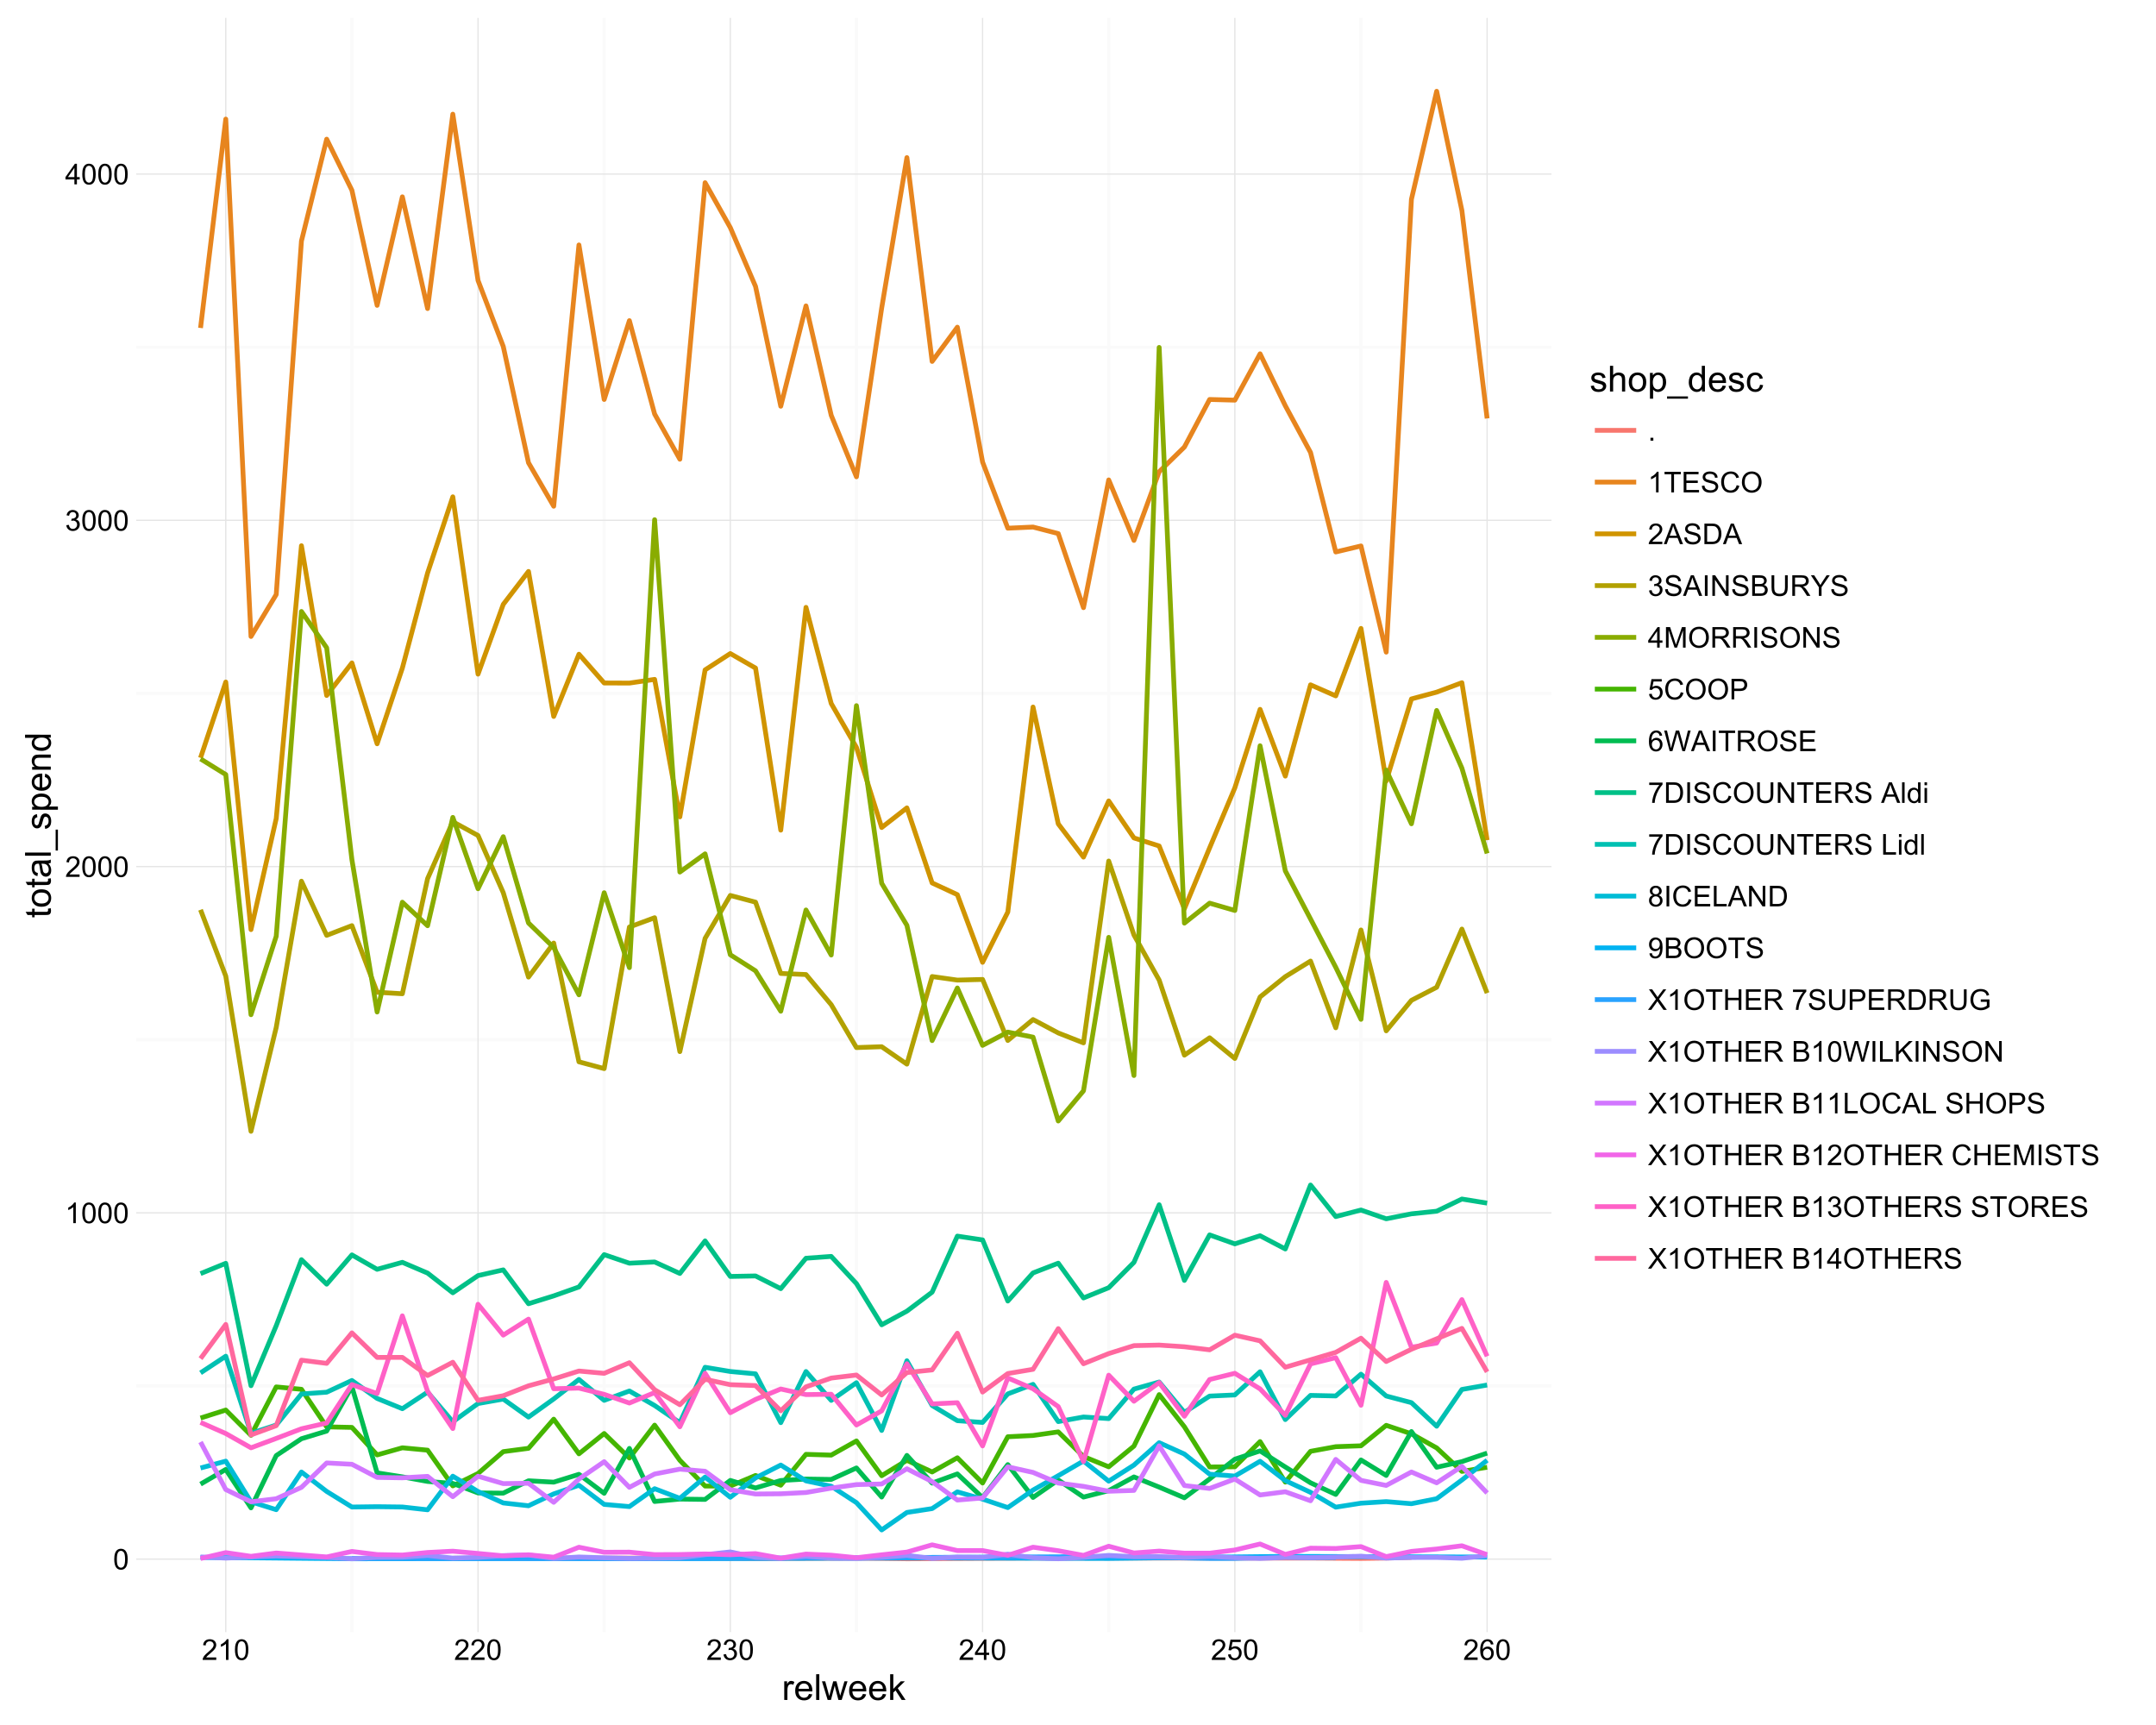 <?xml version="1.0" encoding="UTF-8"?>
<svg xmlns="http://www.w3.org/2000/svg" xmlns:xlink="http://www.w3.org/1999/xlink" width="720pt" height="576pt" viewBox="0 0 720 576" version="1.1">
<defs>
<g>
<symbol overflow="visible" id="glyph0-0">
<path style="stroke:none;" d="M 0.398 -3.391 C 0.398 -4.199 0.48 -4.852 0.648 -5.352 C 0.812 -5.844 1.062 -6.227 1.395 -6.496 C 1.723 -6.762 2.137 -6.895 2.641 -6.898 C 3.004 -6.895 3.328 -6.82 3.609 -6.676 C 3.887 -6.523 4.113 -6.312 4.297 -6.035 C 4.477 -5.754 4.621 -5.41 4.723 -5.012 C 4.824 -4.605 4.875 -4.066 4.879 -3.391 C 4.875 -2.582 4.793 -1.93 4.629 -1.438 C 4.465 -0.938 4.215 -0.555 3.887 -0.289 C 3.555 -0.016 3.141 0.117 2.641 0.117 C 1.973 0.117 1.453 -0.117 1.078 -0.594 C 0.625 -1.164 0.398 -2.098 0.398 -3.391 Z M 1.266 -3.391 C 1.266 -2.258 1.395 -1.508 1.66 -1.137 C 1.922 -0.762 2.25 -0.574 2.641 -0.578 C 3.023 -0.574 3.348 -0.762 3.613 -1.141 C 3.875 -1.512 4.008 -2.262 4.012 -3.391 C 4.008 -4.52 3.875 -5.27 3.613 -5.645 C 3.348 -6.012 3.02 -6.199 2.629 -6.203 C 2.238 -6.199 1.93 -6.035 1.703 -5.711 C 1.41 -5.289 1.266 -4.516 1.266 -3.391 Z M 1.266 -3.391 "/>
</symbol>
<symbol overflow="visible" id="glyph0-1">
<path style="stroke:none;" d="M 3.578 0 L 2.734 0 L 2.734 -5.375 C 2.527 -5.18 2.262 -4.988 1.934 -4.793 C 1.602 -4.598 1.305 -4.453 1.047 -4.359 L 1.047 -5.176 C 1.516 -5.395 1.926 -5.664 2.281 -5.98 C 2.633 -6.293 2.883 -6.598 3.031 -6.898 L 3.578 -6.898 Z M 3.578 0 "/>
</symbol>
<symbol overflow="visible" id="glyph0-2">
<path style="stroke:none;" d="M 4.832 -0.812 L 4.832 0 L 0.289 0 C 0.281 -0.203 0.316 -0.398 0.391 -0.586 C 0.504 -0.895 0.688 -1.199 0.945 -1.5 C 1.195 -1.797 1.562 -2.141 2.047 -2.539 C 2.789 -3.148 3.297 -3.637 3.562 -3.996 C 3.824 -4.352 3.953 -4.688 3.957 -5.012 C 3.953 -5.34 3.836 -5.621 3.598 -5.855 C 3.355 -6.082 3.043 -6.199 2.664 -6.203 C 2.254 -6.199 1.93 -6.078 1.688 -5.836 C 1.441 -5.59 1.316 -5.25 1.316 -4.824 L 0.449 -4.914 C 0.508 -5.559 0.73 -6.051 1.121 -6.391 C 1.504 -6.727 2.023 -6.895 2.68 -6.898 C 3.336 -6.895 3.859 -6.715 4.246 -6.352 C 4.629 -5.984 4.82 -5.531 4.824 -4.992 C 4.82 -4.715 4.766 -4.441 4.652 -4.18 C 4.539 -3.91 4.352 -3.633 4.094 -3.34 C 3.832 -3.047 3.398 -2.645 2.793 -2.133 C 2.285 -1.707 1.961 -1.418 1.816 -1.266 C 1.672 -1.113 1.551 -0.961 1.461 -0.812 Z M 4.832 -0.812 "/>
</symbol>
<symbol overflow="visible" id="glyph0-3">
<path style="stroke:none;" d="M 0.402 -1.812 L 1.246 -1.926 C 1.34 -1.445 1.504 -1.102 1.738 -0.895 C 1.969 -0.68 2.254 -0.574 2.594 -0.578 C 2.988 -0.574 3.324 -0.711 3.598 -0.988 C 3.871 -1.262 4.008 -1.602 4.008 -2.012 C 4.008 -2.395 3.879 -2.715 3.629 -2.969 C 3.371 -3.219 3.051 -3.344 2.664 -3.348 C 2.5 -3.344 2.301 -3.312 2.066 -3.254 L 2.16 -3.992 C 2.215 -3.984 2.262 -3.984 2.297 -3.984 C 2.656 -3.984 2.977 -4.078 3.266 -4.266 C 3.551 -4.453 3.695 -4.742 3.699 -5.133 C 3.695 -5.441 3.59 -5.695 3.383 -5.902 C 3.172 -6.102 2.902 -6.203 2.574 -6.207 C 2.242 -6.203 1.969 -6.102 1.754 -5.895 C 1.531 -5.688 1.391 -5.379 1.332 -4.969 L 0.488 -5.117 C 0.586 -5.68 0.82 -6.121 1.188 -6.434 C 1.551 -6.742 2.008 -6.895 2.555 -6.898 C 2.93 -6.895 3.273 -6.816 3.59 -6.656 C 3.902 -6.496 4.145 -6.277 4.312 -6 C 4.48 -5.719 4.562 -5.422 4.566 -5.113 C 4.562 -4.812 4.484 -4.543 4.324 -4.301 C 4.164 -4.059 3.926 -3.863 3.617 -3.723 C 4.02 -3.625 4.336 -3.43 4.562 -3.137 C 4.785 -2.84 4.898 -2.473 4.902 -2.031 C 4.898 -1.426 4.68 -0.918 4.246 -0.504 C 3.805 -0.09 3.25 0.117 2.586 0.121 C 1.98 0.117 1.48 -0.059 1.086 -0.418 C 0.684 -0.773 0.457 -1.238 0.402 -1.812 Z M 0.402 -1.812 "/>
</symbol>
<symbol overflow="visible" id="glyph0-4">
<path style="stroke:none;" d="M 3.102 0 L 3.102 -1.645 L 0.121 -1.645 L 0.121 -2.418 L 3.258 -6.871 L 3.945 -6.871 L 3.945 -2.418 L 4.875 -2.418 L 4.875 -1.645 L 3.945 -1.645 L 3.945 0 Z M 3.102 -2.418 L 3.102 -5.516 L 0.953 -2.418 Z M 3.102 -2.418 "/>
</symbol>
<symbol overflow="visible" id="glyph0-5">
<path style="stroke:none;" d="M 0.398 -1.801 L 1.285 -1.875 C 1.348 -1.441 1.5 -1.117 1.742 -0.902 C 1.977 -0.684 2.266 -0.574 2.605 -0.578 C 3.008 -0.574 3.352 -0.727 3.637 -1.035 C 3.914 -1.34 4.055 -1.746 4.059 -2.254 C 4.055 -2.734 3.918 -3.113 3.652 -3.395 C 3.379 -3.668 3.027 -3.809 2.594 -3.812 C 2.316 -3.809 2.07 -3.746 1.855 -3.625 C 1.633 -3.5 1.461 -3.34 1.34 -3.145 L 0.547 -3.25 L 1.215 -6.777 L 4.633 -6.777 L 4.633 -5.973 L 1.891 -5.973 L 1.52 -4.125 C 1.926 -4.41 2.359 -4.551 2.816 -4.555 C 3.414 -4.551 3.922 -4.344 4.336 -3.93 C 4.746 -3.512 4.949 -2.977 4.953 -2.328 C 4.949 -1.703 4.77 -1.168 4.41 -0.719 C 3.969 -0.16 3.367 0.117 2.605 0.117 C 1.977 0.117 1.465 -0.055 1.074 -0.406 C 0.676 -0.754 0.453 -1.219 0.398 -1.801 Z M 0.398 -1.801 "/>
</symbol>
<symbol overflow="visible" id="glyph0-6">
<path style="stroke:none;" d="M 4.777 -5.188 L 3.938 -5.125 C 3.859 -5.453 3.75 -5.691 3.617 -5.844 C 3.387 -6.082 3.105 -6.203 2.773 -6.207 C 2.5 -6.203 2.266 -6.129 2.066 -5.98 C 1.797 -5.785 1.586 -5.504 1.438 -5.133 C 1.281 -4.758 1.203 -4.227 1.199 -3.543 C 1.398 -3.852 1.648 -4.082 1.945 -4.23 C 2.238 -4.379 2.543 -4.453 2.867 -4.457 C 3.426 -4.453 3.906 -4.246 4.305 -3.836 C 4.699 -3.418 4.898 -2.883 4.898 -2.23 C 4.898 -1.797 4.805 -1.395 4.617 -1.027 C 4.43 -0.652 4.172 -0.371 3.852 -0.176 C 3.523 0.02 3.156 0.117 2.746 0.117 C 2.039 0.117 1.465 -0.141 1.023 -0.656 C 0.578 -1.172 0.355 -2.023 0.359 -3.215 C 0.355 -4.539 0.602 -5.504 1.098 -6.113 C 1.52 -6.633 2.098 -6.895 2.828 -6.898 C 3.363 -6.895 3.805 -6.746 4.152 -6.445 C 4.496 -6.141 4.703 -5.719 4.777 -5.188 Z M 1.332 -2.227 C 1.328 -1.934 1.391 -1.652 1.516 -1.391 C 1.637 -1.121 1.809 -0.922 2.035 -0.785 C 2.254 -0.645 2.488 -0.574 2.734 -0.578 C 3.086 -0.574 3.391 -0.719 3.648 -1.008 C 3.902 -1.293 4.031 -1.684 4.035 -2.18 C 4.031 -2.652 3.906 -3.023 3.656 -3.301 C 3.402 -3.57 3.082 -3.707 2.699 -3.711 C 2.316 -3.707 1.992 -3.57 1.73 -3.301 C 1.461 -3.023 1.328 -2.668 1.332 -2.227 Z M 1.332 -2.227 "/>
</symbol>
<symbol overflow="visible" id="glyph0-7">
<path style="stroke:none;" d="M 0.871 0 L 0.871 -0.961 L 1.832 -0.961 L 1.832 0 Z M 0.871 0 "/>
</symbol>
<symbol overflow="visible" id="glyph0-8">
<path style="stroke:none;" d="M 2.488 0 L 2.488 -6.062 L 0.227 -6.062 L 0.227 -6.871 L 5.672 -6.871 L 5.672 -6.062 L 3.398 -6.062 L 3.398 0 Z M 2.488 0 "/>
</symbol>
<symbol overflow="visible" id="glyph0-9">
<path style="stroke:none;" d="M 0.758 0 L 0.758 -6.871 L 5.727 -6.871 L 5.727 -6.062 L 1.668 -6.062 L 1.668 -3.957 L 5.469 -3.957 L 5.469 -3.148 L 1.668 -3.148 L 1.668 -0.812 L 5.887 -0.812 L 5.887 0 Z M 0.758 0 "/>
</symbol>
<symbol overflow="visible" id="glyph0-10">
<path style="stroke:none;" d="M 0.43 -2.207 L 1.289 -2.281 C 1.328 -1.934 1.422 -1.652 1.574 -1.434 C 1.719 -1.211 1.949 -1.035 2.266 -0.902 C 2.574 -0.766 2.926 -0.695 3.32 -0.699 C 3.664 -0.695 3.969 -0.746 4.238 -0.852 C 4.5 -0.953 4.699 -1.098 4.828 -1.277 C 4.957 -1.457 5.02 -1.652 5.023 -1.867 C 5.02 -2.078 4.957 -2.266 4.836 -2.43 C 4.707 -2.59 4.504 -2.727 4.219 -2.836 C 4.031 -2.906 3.621 -3.016 2.992 -3.172 C 2.359 -3.32 1.918 -3.465 1.668 -3.602 C 1.336 -3.77 1.09 -3.98 0.934 -4.238 C 0.77 -4.488 0.691 -4.773 0.695 -5.094 C 0.691 -5.438 0.789 -5.762 0.988 -6.066 C 1.184 -6.363 1.473 -6.594 1.852 -6.754 C 2.227 -6.906 2.645 -6.984 3.113 -6.988 C 3.617 -6.984 4.066 -6.902 4.457 -6.742 C 4.844 -6.574 5.145 -6.332 5.355 -6.016 C 5.566 -5.695 5.68 -5.336 5.695 -4.938 L 4.824 -4.871 C 4.773 -5.301 4.617 -5.629 4.348 -5.855 C 4.074 -6.074 3.672 -6.188 3.148 -6.188 C 2.594 -6.188 2.195 -6.086 1.945 -5.883 C 1.695 -5.68 1.57 -5.438 1.57 -5.156 C 1.57 -4.906 1.656 -4.703 1.836 -4.547 C 2.008 -4.387 2.465 -4.223 3.207 -4.055 C 3.941 -3.887 4.449 -3.738 4.73 -3.617 C 5.125 -3.43 5.422 -3.199 5.613 -2.918 C 5.805 -2.633 5.898 -2.305 5.902 -1.941 C 5.898 -1.57 5.793 -1.227 5.586 -0.906 C 5.375 -0.582 5.074 -0.332 4.684 -0.152 C 4.289 0.027 3.848 0.117 3.359 0.117 C 2.734 0.117 2.215 0.027 1.797 -0.152 C 1.375 -0.332 1.047 -0.605 0.809 -0.973 C 0.566 -1.336 0.438 -1.746 0.43 -2.207 Z M 0.43 -2.207 "/>
</symbol>
<symbol overflow="visible" id="glyph0-11">
<path style="stroke:none;" d="M 5.645 -2.41 L 6.555 -2.18 C 6.359 -1.43 6.016 -0.859 5.523 -0.469 C 5.027 -0.078 4.422 0.117 3.707 0.117 C 2.965 0.117 2.363 -0.031 1.898 -0.336 C 1.434 -0.633 1.078 -1.07 0.84 -1.645 C 0.594 -2.215 0.473 -2.828 0.477 -3.488 C 0.473 -4.199 0.609 -4.824 0.887 -5.359 C 1.156 -5.891 1.547 -6.297 2.055 -6.574 C 2.559 -6.848 3.113 -6.984 3.723 -6.988 C 4.406 -6.984 4.984 -6.809 5.457 -6.461 C 5.922 -6.109 6.25 -5.617 6.438 -4.988 L 5.539 -4.777 C 5.375 -5.273 5.145 -5.637 4.844 -5.867 C 4.539 -6.094 4.16 -6.211 3.703 -6.211 C 3.172 -6.211 2.73 -6.082 2.379 -5.832 C 2.023 -5.574 1.773 -5.234 1.629 -4.812 C 1.484 -4.383 1.41 -3.945 1.414 -3.492 C 1.41 -2.906 1.496 -2.395 1.668 -1.961 C 1.836 -1.523 2.102 -1.199 2.465 -0.984 C 2.82 -0.766 3.211 -0.656 3.633 -0.66 C 4.141 -0.656 4.57 -0.805 4.926 -1.102 C 5.277 -1.395 5.516 -1.828 5.645 -2.41 Z M 5.645 -2.41 "/>
</symbol>
<symbol overflow="visible" id="glyph0-12">
<path style="stroke:none;" d="M 0.465 -3.348 C 0.461 -4.484 0.77 -5.379 1.383 -6.023 C 1.992 -6.668 2.781 -6.988 3.754 -6.992 C 4.387 -6.988 4.957 -6.84 5.469 -6.539 C 5.977 -6.234 6.367 -5.809 6.633 -5.27 C 6.898 -4.723 7.031 -4.109 7.035 -3.426 C 7.031 -2.727 6.891 -2.102 6.613 -1.555 C 6.328 -1 5.93 -0.586 5.418 -0.305 C 4.898 -0.023 4.344 0.117 3.75 0.117 C 3.102 0.117 2.523 -0.039 2.016 -0.352 C 1.504 -0.664 1.117 -1.09 0.855 -1.629 C 0.594 -2.168 0.461 -2.738 0.465 -3.348 Z M 1.402 -3.332 C 1.398 -2.5 1.621 -1.848 2.07 -1.375 C 2.512 -0.895 3.07 -0.656 3.746 -0.66 C 4.426 -0.656 4.988 -0.898 5.434 -1.383 C 5.871 -1.863 6.094 -2.543 6.098 -3.43 C 6.094 -3.984 6 -4.473 5.812 -4.895 C 5.625 -5.309 5.348 -5.633 4.984 -5.867 C 4.617 -6.094 4.207 -6.211 3.758 -6.211 C 3.109 -6.211 2.559 -5.988 2.098 -5.547 C 1.633 -5.102 1.398 -4.363 1.402 -3.332 Z M 1.402 -3.332 "/>
</symbol>
<symbol overflow="visible" id="glyph0-13">
<path style="stroke:none;" d="M -0.016 0 L 2.625 -6.871 L 3.605 -6.871 L 6.418 0 L 5.383 0 L 4.578 -2.082 L 1.707 -2.082 L 0.953 0 Z M 1.969 -2.82 L 4.297 -2.82 L 3.582 -4.727 C 3.359 -5.301 3.199 -5.773 3.094 -6.148 C 3.004 -5.703 2.879 -5.266 2.723 -4.836 Z M 1.969 -2.82 "/>
</symbol>
<symbol overflow="visible" id="glyph0-14">
<path style="stroke:none;" d="M 0.742 0 L 0.742 -6.871 L 3.109 -6.871 C 3.641 -6.867 4.047 -6.836 4.332 -6.773 C 4.723 -6.68 5.059 -6.516 5.34 -6.281 C 5.699 -5.973 5.973 -5.578 6.152 -5.105 C 6.332 -4.625 6.422 -4.082 6.422 -3.473 C 6.422 -2.949 6.359 -2.488 6.238 -2.086 C 6.113 -1.68 5.957 -1.344 5.77 -1.082 C 5.578 -0.816 5.371 -0.609 5.145 -0.461 C 4.918 -0.309 4.645 -0.195 4.324 -0.117 C 4.004 -0.039 3.633 0 3.219 0 Z M 1.648 -0.812 L 3.117 -0.812 C 3.57 -0.809 3.926 -0.852 4.184 -0.938 C 4.441 -1.02 4.645 -1.137 4.801 -1.293 C 5.012 -1.508 5.18 -1.797 5.305 -2.164 C 5.422 -2.523 5.484 -2.965 5.484 -3.488 C 5.484 -4.203 5.363 -4.758 5.129 -5.145 C 4.891 -5.527 4.605 -5.785 4.27 -5.922 C 4.023 -6.012 3.633 -6.059 3.094 -6.062 L 1.648 -6.062 Z M 1.648 -0.812 "/>
</symbol>
<symbol overflow="visible" id="glyph0-15">
<path style="stroke:none;" d="M 0.895 0 L 0.895 -6.871 L 1.805 -6.871 L 1.805 0 Z M 0.895 0 "/>
</symbol>
<symbol overflow="visible" id="glyph0-16">
<path style="stroke:none;" d="M 0.73 0 L 0.73 -6.871 L 1.664 -6.871 L 5.273 -1.477 L 5.273 -6.871 L 6.145 -6.871 L 6.145 0 L 5.211 0 L 1.602 -5.398 L 1.602 0 Z M 0.73 0 "/>
</symbol>
<symbol overflow="visible" id="glyph0-17">
<path style="stroke:none;" d="M 0.703 0 L 0.703 -6.871 L 3.281 -6.871 C 3.805 -6.867 4.223 -6.797 4.543 -6.66 C 4.855 -6.52 5.105 -6.305 5.289 -6.02 C 5.465 -5.727 5.555 -5.426 5.559 -5.113 C 5.555 -4.816 5.477 -4.539 5.32 -4.281 C 5.16 -4.02 4.918 -3.812 4.598 -3.656 C 5.012 -3.531 5.332 -3.32 5.555 -3.031 C 5.777 -2.734 5.887 -2.391 5.891 -1.992 C 5.887 -1.668 5.82 -1.367 5.688 -1.094 C 5.551 -0.816 5.383 -0.602 5.184 -0.453 C 4.98 -0.301 4.73 -0.188 4.43 -0.113 C 4.129 -0.035 3.758 0 3.324 0 Z M 1.613 -3.984 L 3.098 -3.984 C 3.5 -3.984 3.789 -4.008 3.965 -4.062 C 4.195 -4.129 4.371 -4.246 4.488 -4.406 C 4.605 -4.562 4.664 -4.762 4.664 -5.008 C 4.664 -5.23 4.609 -5.43 4.5 -5.605 C 4.391 -5.777 4.234 -5.898 4.031 -5.965 C 3.828 -6.027 3.477 -6.059 2.984 -6.062 L 1.613 -6.062 Z M 1.613 -0.812 L 3.324 -0.812 C 3.613 -0.809 3.82 -0.82 3.941 -0.844 C 4.148 -0.879 4.324 -0.941 4.469 -1.031 C 4.605 -1.117 4.719 -1.242 4.812 -1.414 C 4.898 -1.578 4.945 -1.773 4.949 -1.992 C 4.945 -2.246 4.879 -2.469 4.75 -2.66 C 4.617 -2.848 4.438 -2.98 4.207 -3.059 C 3.973 -3.133 3.637 -3.168 3.203 -3.172 L 1.613 -3.172 Z M 1.613 -0.812 "/>
</symbol>
<symbol overflow="visible" id="glyph0-18">
<path style="stroke:none;" d="M 5.25 -6.871 L 6.16 -6.871 L 6.16 -2.902 C 6.156 -2.207 6.078 -1.66 5.926 -1.258 C 5.766 -0.848 5.484 -0.516 5.078 -0.266 C 4.668 -0.008 4.133 0.117 3.473 0.117 C 2.828 0.117 2.301 0.008 1.895 -0.215 C 1.48 -0.434 1.188 -0.754 1.016 -1.176 C 0.836 -1.594 0.75 -2.168 0.754 -2.902 L 0.754 -6.871 L 1.664 -6.871 L 1.664 -2.906 C 1.664 -2.309 1.719 -1.867 1.828 -1.586 C 1.938 -1.301 2.129 -1.082 2.402 -0.934 C 2.672 -0.777 3 -0.703 3.395 -0.703 C 4.059 -0.703 4.535 -0.852 4.824 -1.156 C 5.105 -1.457 5.25 -2.043 5.25 -2.906 Z M 5.25 -6.871 "/>
</symbol>
<symbol overflow="visible" id="glyph0-19">
<path style="stroke:none;" d="M 0.754 0 L 0.754 -6.871 L 3.801 -6.871 C 4.41 -6.867 4.875 -6.805 5.195 -6.684 C 5.512 -6.559 5.766 -6.34 5.961 -6.031 C 6.148 -5.715 6.246 -5.371 6.25 -4.996 C 6.246 -4.508 6.086 -4.098 5.773 -3.762 C 5.453 -3.426 4.969 -3.211 4.312 -3.125 C 4.551 -3.008 4.73 -2.895 4.859 -2.785 C 5.121 -2.535 5.375 -2.23 5.617 -1.871 L 6.812 0 L 5.668 0 L 4.758 -1.43 C 4.492 -1.84 4.273 -2.152 4.102 -2.375 C 3.93 -2.59 3.773 -2.746 3.641 -2.836 C 3.5 -2.922 3.363 -2.98 3.227 -3.02 C 3.121 -3.035 2.953 -3.047 2.719 -3.051 L 1.664 -3.051 L 1.664 0 Z M 1.664 -3.84 L 3.617 -3.84 C 4.031 -3.836 4.359 -3.879 4.594 -3.969 C 4.828 -4.051 5.004 -4.188 5.129 -4.379 C 5.246 -4.566 5.309 -4.773 5.312 -4.996 C 5.309 -5.32 5.191 -5.586 4.957 -5.797 C 4.719 -6.004 4.344 -6.109 3.84 -6.113 L 1.664 -6.113 Z M 1.664 -3.84 "/>
</symbol>
<symbol overflow="visible" id="glyph0-20">
<path style="stroke:none;" d="M 2.676 0 L 2.676 -2.91 L 0.027 -6.871 L 1.133 -6.871 L 2.488 -4.801 C 2.734 -4.41 2.969 -4.023 3.188 -3.637 C 3.391 -3.992 3.641 -4.398 3.938 -4.852 L 5.27 -6.871 L 6.328 -6.871 L 3.586 -2.91 L 3.586 0 Z M 2.676 0 "/>
</symbol>
<symbol overflow="visible" id="glyph0-21">
<path style="stroke:none;" d="M 0.711 0 L 0.711 -6.871 L 2.082 -6.871 L 3.707 -2.008 C 3.855 -1.551 3.965 -1.211 4.035 -0.988 C 4.109 -1.234 4.23 -1.602 4.402 -2.09 L 6.047 -6.871 L 7.27 -6.871 L 7.27 0 L 6.395 0 L 6.395 -5.75 L 4.398 0 L 3.578 0 L 1.59 -5.852 L 1.59 0 Z M 0.711 0 "/>
</symbol>
<symbol overflow="visible" id="glyph0-22">
<path style="stroke:none;" d="M 0.742 0 L 0.742 -6.871 L 3.332 -6.871 C 3.785 -6.867 4.133 -6.844 4.379 -6.805 C 4.711 -6.746 4.996 -6.641 5.227 -6.484 C 5.453 -6.324 5.637 -6.102 5.777 -5.82 C 5.914 -5.531 5.98 -5.219 5.984 -4.883 C 5.98 -4.297 5.797 -3.805 5.426 -3.398 C 5.055 -2.992 4.383 -2.789 3.414 -2.793 L 1.648 -2.793 L 1.648 0 Z M 1.648 -3.605 L 3.426 -3.605 C 4.012 -3.602 4.43 -3.711 4.676 -3.934 C 4.922 -4.148 5.043 -4.457 5.047 -4.855 C 5.043 -5.141 4.973 -5.387 4.828 -5.594 C 4.684 -5.797 4.492 -5.934 4.258 -6 C 4.102 -6.039 3.816 -6.059 3.406 -6.062 L 1.648 -6.062 Z M 1.648 -3.605 "/>
</symbol>
<symbol overflow="visible" id="glyph0-23">
<path style="stroke:none;" d="M 1.941 0 L 0.117 -6.871 L 1.051 -6.871 L 2.094 -2.367 C 2.203 -1.895 2.301 -1.426 2.387 -0.961 C 2.559 -1.695 2.664 -2.117 2.695 -2.23 L 4.004 -6.871 L 5.102 -6.871 L 6.086 -3.395 C 6.328 -2.527 6.504 -1.719 6.617 -0.961 C 6.703 -1.395 6.82 -1.891 6.961 -2.457 L 8.039 -6.871 L 8.953 -6.871 L 7.07 0 L 6.191 0 L 4.742 -5.234 C 4.617 -5.668 4.547 -5.938 4.527 -6.043 C 4.453 -5.723 4.387 -5.453 4.328 -5.234 L 2.867 0 Z M 1.941 0 "/>
</symbol>
<symbol overflow="visible" id="glyph0-24">
<path style="stroke:none;" d="M 0.453 -5.973 L 0.453 -6.781 L 4.902 -6.781 L 4.902 -6.125 C 4.461 -5.656 4.027 -5.039 3.602 -4.27 C 3.168 -3.496 2.836 -2.703 2.605 -1.891 C 2.434 -1.312 2.324 -0.684 2.281 0 L 1.414 0 C 1.422 -0.539 1.531 -1.191 1.734 -1.961 C 1.938 -2.723 2.227 -3.461 2.609 -4.176 C 2.984 -4.883 3.391 -5.48 3.82 -5.973 Z M 0.453 -5.973 "/>
</symbol>
<symbol overflow="visible" id="glyph0-25">
<path style="stroke:none;" d=""/>
</symbol>
<symbol overflow="visible" id="glyph0-26">
<path style="stroke:none;" d="M 0.613 0 L 0.613 -6.871 L 1.457 -6.871 L 1.457 0 Z M 0.613 0 "/>
</symbol>
<symbol overflow="visible" id="glyph0-27">
<path style="stroke:none;" d="M 3.863 0 L 3.863 -0.629 C 3.543 -0.133 3.078 0.109 2.469 0.113 C 2.07 0.109 1.707 0.004 1.375 -0.215 C 1.039 -0.43 0.781 -0.734 0.602 -1.129 C 0.418 -1.52 0.328 -1.973 0.328 -2.484 C 0.328 -2.98 0.41 -3.43 0.574 -3.836 C 0.738 -4.238 0.984 -4.547 1.32 -4.766 C 1.648 -4.977 2.02 -5.086 2.434 -5.09 C 2.73 -5.086 3 -5.023 3.234 -4.898 C 3.469 -4.773 3.656 -4.609 3.805 -4.406 L 3.805 -6.871 L 4.645 -6.871 L 4.645 0 Z M 1.195 -2.484 C 1.195 -1.844 1.328 -1.367 1.598 -1.055 C 1.863 -0.738 2.18 -0.578 2.551 -0.582 C 2.914 -0.578 3.227 -0.73 3.488 -1.031 C 3.742 -1.332 3.871 -1.793 3.875 -2.414 C 3.871 -3.094 3.742 -3.594 3.48 -3.914 C 3.219 -4.23 2.895 -4.387 2.512 -4.391 C 2.133 -4.387 1.82 -4.234 1.57 -3.93 C 1.32 -3.621 1.195 -3.141 1.195 -2.484 Z M 1.195 -2.484 "/>
</symbol>
<symbol overflow="visible" id="glyph0-28">
<path style="stroke:none;" d="M 0.637 -5.902 L 0.637 -6.871 L 1.48 -6.871 L 1.48 -5.902 Z M 0.637 0 L 0.637 -4.977 L 1.48 -4.977 L 1.48 0 Z M 0.637 0 "/>
</symbol>
<symbol overflow="visible" id="glyph0-29">
<path style="stroke:none;" d="M 0.703 0 L 0.703 -6.871 L 1.613 -6.871 L 1.613 -0.812 L 4.996 -0.812 L 4.996 0 Z M 0.703 0 "/>
</symbol>
<symbol overflow="visible" id="glyph0-30">
<path style="stroke:none;" d="M 1.695 -3.727 C 1.344 -3.852 1.086 -4.031 0.918 -4.273 C 0.746 -4.508 0.66 -4.793 0.664 -5.129 C 0.66 -5.625 0.84 -6.047 1.203 -6.387 C 1.559 -6.727 2.039 -6.895 2.641 -6.898 C 3.238 -6.895 3.719 -6.723 4.086 -6.375 C 4.449 -6.027 4.633 -5.602 4.637 -5.105 C 4.633 -4.781 4.551 -4.504 4.383 -4.27 C 4.215 -4.031 3.961 -3.852 3.625 -3.727 C 4.043 -3.586 4.363 -3.363 4.586 -3.059 C 4.805 -2.754 4.914 -2.387 4.918 -1.965 C 4.914 -1.371 4.707 -0.879 4.293 -0.48 C 3.875 -0.082 3.328 0.117 2.652 0.117 C 1.973 0.117 1.426 -0.082 1.012 -0.484 C 0.594 -0.883 0.387 -1.383 0.391 -1.988 C 0.387 -2.43 0.5 -2.805 0.73 -3.109 C 0.953 -3.41 1.273 -3.617 1.695 -3.727 Z M 1.527 -5.156 C 1.523 -4.828 1.629 -4.562 1.84 -4.359 C 2.051 -4.152 2.32 -4.047 2.656 -4.051 C 2.977 -4.047 3.246 -4.148 3.457 -4.355 C 3.664 -4.559 3.766 -4.812 3.77 -5.109 C 3.766 -5.418 3.66 -5.676 3.445 -5.891 C 3.23 -6.098 2.965 -6.203 2.648 -6.207 C 2.324 -6.203 2.055 -6.102 1.844 -5.895 C 1.629 -5.688 1.523 -5.441 1.527 -5.156 Z M 1.258 -1.984 C 1.254 -1.738 1.309 -1.504 1.426 -1.281 C 1.535 -1.055 1.707 -0.883 1.934 -0.762 C 2.16 -0.637 2.402 -0.574 2.664 -0.578 C 3.062 -0.574 3.395 -0.703 3.66 -0.965 C 3.922 -1.223 4.055 -1.551 4.055 -1.953 C 4.055 -2.355 3.918 -2.691 3.648 -2.961 C 3.375 -3.223 3.035 -3.355 2.633 -3.359 C 2.234 -3.355 1.906 -3.227 1.648 -2.965 C 1.383 -2.703 1.254 -2.375 1.258 -1.984 Z M 1.258 -1.984 "/>
</symbol>
<symbol overflow="visible" id="glyph0-31">
<path style="stroke:none;" d="M 0.523 -1.59 L 1.336 -1.664 C 1.402 -1.281 1.531 -1.004 1.727 -0.836 C 1.918 -0.66 2.168 -0.574 2.477 -0.578 C 2.73 -0.574 2.957 -0.633 3.156 -0.754 C 3.348 -0.871 3.508 -1.031 3.637 -1.23 C 3.758 -1.426 3.863 -1.691 3.949 -2.031 C 4.035 -2.367 4.078 -2.711 4.078 -3.066 C 4.078 -3.098 4.074 -3.156 4.074 -3.234 C 3.902 -2.965 3.672 -2.746 3.383 -2.578 C 3.086 -2.41 2.77 -2.324 2.434 -2.328 C 1.859 -2.324 1.379 -2.531 0.988 -2.945 C 0.594 -3.355 0.398 -3.898 0.398 -4.578 C 0.398 -5.273 0.602 -5.836 1.016 -6.262 C 1.422 -6.684 1.938 -6.895 2.559 -6.898 C 3.004 -6.895 3.414 -6.777 3.785 -6.539 C 4.152 -6.297 4.434 -5.953 4.629 -5.512 C 4.82 -5.062 4.914 -4.418 4.918 -3.578 C 4.914 -2.695 4.82 -1.996 4.629 -1.477 C 4.438 -0.957 4.152 -0.559 3.777 -0.289 C 3.398 -0.016 2.957 0.117 2.457 0.117 C 1.914 0.117 1.477 -0.031 1.137 -0.328 C 0.797 -0.625 0.59 -1.043 0.523 -1.59 Z M 3.98 -4.621 C 3.977 -5.102 3.848 -5.484 3.594 -5.773 C 3.332 -6.055 3.023 -6.199 2.664 -6.203 C 2.285 -6.199 1.957 -6.047 1.684 -5.742 C 1.402 -5.434 1.266 -5.035 1.266 -4.551 C 1.266 -4.109 1.395 -3.754 1.66 -3.484 C 1.922 -3.207 2.25 -3.07 2.641 -3.074 C 3.027 -3.07 3.348 -3.207 3.602 -3.484 C 3.852 -3.754 3.977 -4.133 3.98 -4.621 Z M 3.98 -4.621 "/>
</symbol>
<symbol overflow="visible" id="glyph0-32">
<path style="stroke:none;" d="M 0.043 0 L 2.699 -3.582 L 0.355 -6.871 L 1.438 -6.871 L 2.688 -5.109 C 2.941 -4.742 3.125 -4.461 3.238 -4.266 C 3.391 -4.516 3.57 -4.773 3.781 -5.047 L 5.164 -6.871 L 6.156 -6.871 L 3.742 -3.633 L 6.344 0 L 5.219 0 L 3.488 -2.453 C 3.387 -2.59 3.289 -2.742 3.188 -2.91 C 3.031 -2.656 2.922 -2.484 2.859 -2.395 L 1.133 0 Z M 0.043 0 "/>
</symbol>
<symbol overflow="visible" id="glyph0-33">
<path style="stroke:none;" d="M 0.77 0 L 0.77 -6.871 L 1.68 -6.871 L 1.68 -4.051 L 5.25 -4.051 L 5.25 -6.871 L 6.16 -6.871 L 6.16 0 L 5.25 0 L 5.25 -3.238 L 1.68 -3.238 L 1.68 0 Z M 0.77 0 "/>
</symbol>
<symbol overflow="visible" id="glyph0-34">
<path style="stroke:none;" d="M 3.957 -2.695 L 3.957 -3.5 L 6.867 -3.508 L 6.867 -0.957 C 6.418 -0.598 5.957 -0.332 5.484 -0.152 C 5.008 0.027 4.52 0.117 4.023 0.117 C 3.344 0.117 2.73 -0.027 2.18 -0.316 C 1.629 -0.605 1.211 -1.023 0.934 -1.57 C 0.648 -2.117 0.508 -2.727 0.512 -3.402 C 0.508 -4.07 0.648 -4.695 0.93 -5.273 C 1.207 -5.852 1.609 -6.281 2.137 -6.566 C 2.66 -6.844 3.266 -6.984 3.953 -6.988 C 4.445 -6.984 4.895 -6.902 5.297 -6.746 C 5.699 -6.582 6.012 -6.359 6.242 -6.074 C 6.469 -5.785 6.645 -5.41 6.766 -4.949 L 5.945 -4.727 C 5.84 -5.074 5.711 -5.348 5.559 -5.551 C 5.402 -5.746 5.184 -5.906 4.902 -6.031 C 4.617 -6.148 4.301 -6.211 3.957 -6.211 C 3.535 -6.211 3.176 -6.145 2.875 -6.02 C 2.57 -5.891 2.328 -5.727 2.145 -5.52 C 1.957 -5.312 1.812 -5.086 1.711 -4.844 C 1.535 -4.414 1.445 -3.953 1.449 -3.461 C 1.445 -2.844 1.551 -2.332 1.766 -1.922 C 1.973 -1.508 2.281 -1.199 2.684 -1.004 C 3.086 -0.801 3.512 -0.703 3.969 -0.703 C 4.359 -0.703 4.746 -0.777 5.125 -0.93 C 5.496 -1.078 5.781 -1.238 5.977 -1.414 L 5.977 -2.695 Z M 3.957 -2.695 "/>
</symbol>
<symbol overflow="visible" id="glyph0-35">
<path style="stroke:none;" d="M 0.703 0 L 0.703 -6.871 L 1.613 -6.871 L 1.613 -3.465 L 5.023 -6.871 L 6.258 -6.871 L 3.375 -4.086 L 6.383 0 L 5.184 0 L 2.738 -3.477 L 1.613 -2.383 L 1.613 0 Z M 0.703 0 "/>
</symbol>
<symbol overflow="visible" id="glyph1-0">
<path style="stroke:none;" d="M 0.781 0 L 0.781 -6.223 L 1.727 -6.223 L 1.727 -5.281 C 1.969 -5.719 2.191 -6.012 2.398 -6.152 C 2.602 -6.293 2.828 -6.363 3.078 -6.363 C 3.43 -6.363 3.793 -6.25 4.16 -6.023 L 3.797 -5.047 C 3.539 -5.195 3.281 -5.273 3.023 -5.273 C 2.793 -5.273 2.586 -5.203 2.402 -5.066 C 2.215 -4.926 2.082 -4.734 2.008 -4.488 C 1.891 -4.113 1.832 -3.703 1.836 -3.258 L 1.836 0 Z M 0.781 0 "/>
</symbol>
<symbol overflow="visible" id="glyph1-1">
<path style="stroke:none;" d="M 5.051 -2.004 L 6.141 -1.867 C 5.969 -1.23 5.648 -0.738 5.184 -0.387 C 4.719 -0.035 4.125 0.141 3.406 0.141 C 2.492 0.141 1.77 -0.137 1.238 -0.699 C 0.699 -1.254 0.434 -2.043 0.438 -3.059 C 0.434 -4.105 0.703 -4.918 1.246 -5.496 C 1.781 -6.074 2.48 -6.363 3.344 -6.363 C 4.176 -6.363 4.855 -6.078 5.383 -5.512 C 5.91 -4.945 6.176 -4.148 6.176 -3.125 C 6.176 -3.059 6.172 -2.965 6.172 -2.844 L 1.531 -2.844 C 1.562 -2.156 1.758 -1.633 2.109 -1.27 C 2.457 -0.906 2.891 -0.727 3.41 -0.727 C 3.797 -0.727 4.125 -0.828 4.402 -1.031 C 4.672 -1.234 4.891 -1.559 5.051 -2.004 Z M 1.586 -3.711 L 5.062 -3.711 C 5.016 -4.227 4.883 -4.621 4.664 -4.887 C 4.328 -5.293 3.891 -5.496 3.359 -5.496 C 2.871 -5.496 2.465 -5.332 2.137 -5.008 C 1.805 -4.684 1.621 -4.25 1.586 -3.711 Z M 1.586 -3.711 "/>
</symbol>
<symbol overflow="visible" id="glyph1-2">
<path style="stroke:none;" d="M 0.766 0 L 0.766 -8.59 L 1.82 -8.59 L 1.82 0 Z M 0.766 0 "/>
</symbol>
<symbol overflow="visible" id="glyph1-3">
<path style="stroke:none;" d="M 1.938 0 L 0.035 -6.223 L 1.125 -6.223 L 2.117 -2.633 L 2.484 -1.297 C 2.5 -1.359 2.605 -1.789 2.805 -2.578 L 3.797 -6.223 L 4.883 -6.223 L 5.812 -2.613 L 6.125 -1.422 L 6.48 -2.625 L 7.547 -6.223 L 8.57 -6.223 L 6.625 0 L 5.531 0 L 4.539 -3.727 L 4.301 -4.789 L 3.039 0 Z M 1.938 0 "/>
</symbol>
<symbol overflow="visible" id="glyph1-4">
<path style="stroke:none;" d="M 0.797 0 L 0.797 -8.59 L 1.852 -8.59 L 1.852 -3.691 L 4.348 -6.223 L 5.711 -6.223 L 3.336 -3.914 L 5.953 0 L 4.652 0 L 2.594 -3.18 L 1.852 -2.469 L 1.852 0 Z M 0.797 0 "/>
</symbol>
<symbol overflow="visible" id="glyph1-5">
<path style="stroke:none;" d="M 0.367 -1.859 L 1.414 -2.023 C 1.469 -1.602 1.633 -1.281 1.902 -1.059 C 2.168 -0.836 2.543 -0.727 3.023 -0.727 C 3.508 -0.727 3.867 -0.824 4.102 -1.023 C 4.336 -1.219 4.453 -1.449 4.453 -1.719 C 4.453 -1.953 4.348 -2.141 4.141 -2.281 C 3.996 -2.371 3.637 -2.492 3.062 -2.637 C 2.289 -2.832 1.754 -3 1.457 -3.145 C 1.156 -3.285 0.93 -3.48 0.777 -3.734 C 0.621 -3.984 0.543 -4.266 0.547 -4.57 C 0.543 -4.844 0.605 -5.098 0.734 -5.34 C 0.859 -5.574 1.035 -5.773 1.254 -5.93 C 1.418 -6.047 1.641 -6.148 1.926 -6.234 C 2.207 -6.32 2.512 -6.363 2.836 -6.363 C 3.324 -6.363 3.75 -6.293 4.121 -6.152 C 4.488 -6.012 4.762 -5.82 4.938 -5.578 C 5.113 -5.336 5.234 -5.016 5.305 -4.617 L 4.273 -4.477 C 4.223 -4.797 4.086 -5.047 3.863 -5.227 C 3.637 -5.406 3.32 -5.496 2.914 -5.496 C 2.426 -5.496 2.082 -5.414 1.875 -5.254 C 1.664 -5.094 1.559 -4.906 1.562 -4.695 C 1.559 -4.555 1.602 -4.434 1.695 -4.324 C 1.773 -4.211 1.91 -4.117 2.098 -4.043 C 2.203 -4.004 2.512 -3.914 3.031 -3.773 C 3.773 -3.574 4.293 -3.41 4.59 -3.285 C 4.879 -3.156 5.113 -2.973 5.285 -2.73 C 5.453 -2.488 5.535 -2.188 5.539 -1.828 C 5.535 -1.477 5.434 -1.145 5.23 -0.832 C 5.023 -0.52 4.727 -0.277 4.34 -0.113 C 3.953 0.059 3.516 0.141 3.031 0.141 C 2.219 0.141 1.602 -0.027 1.18 -0.363 C 0.754 -0.699 0.484 -1.195 0.367 -1.859 Z M 0.367 -1.859 "/>
</symbol>
<symbol overflow="visible" id="glyph1-6">
<path style="stroke:none;" d="M 0.789 0 L 0.789 -8.59 L 1.844 -8.59 L 1.844 -5.508 C 2.336 -6.078 2.957 -6.363 3.711 -6.363 C 4.164 -6.363 4.566 -6.27 4.91 -6.09 C 5.25 -5.906 5.492 -5.656 5.641 -5.34 C 5.785 -5.016 5.859 -4.551 5.859 -3.945 L 5.859 0 L 4.805 0 L 4.805 -3.945 C 4.805 -4.469 4.688 -4.852 4.461 -5.094 C 4.227 -5.328 3.906 -5.449 3.492 -5.453 C 3.18 -5.449 2.883 -5.367 2.609 -5.211 C 2.328 -5.047 2.133 -4.828 2.02 -4.551 C 1.898 -4.273 1.84 -3.891 1.844 -3.406 L 1.844 0 Z M 0.789 0 "/>
</symbol>
<symbol overflow="visible" id="glyph1-7">
<path style="stroke:none;" d="M 0.398 -3.109 C 0.398 -4.262 0.719 -5.117 1.359 -5.672 C 1.895 -6.133 2.547 -6.363 3.316 -6.363 C 4.172 -6.363 4.871 -6.082 5.414 -5.52 C 5.953 -4.957 6.223 -4.184 6.227 -3.199 C 6.223 -2.398 6.102 -1.766 5.867 -1.309 C 5.625 -0.848 5.277 -0.492 4.82 -0.238 C 4.359 0.016 3.859 0.141 3.316 0.141 C 2.441 0.141 1.734 -0.137 1.203 -0.695 C 0.664 -1.254 0.398 -2.059 0.398 -3.109 Z M 1.484 -3.109 C 1.48 -2.309 1.656 -1.711 2.004 -1.32 C 2.348 -0.922 2.785 -0.727 3.316 -0.727 C 3.84 -0.727 4.273 -0.926 4.621 -1.324 C 4.969 -1.723 5.145 -2.328 5.145 -3.148 C 5.145 -3.914 4.969 -4.496 4.617 -4.895 C 4.266 -5.289 3.832 -5.488 3.316 -5.492 C 2.785 -5.488 2.348 -5.293 2.004 -4.898 C 1.656 -4.5 1.48 -3.902 1.484 -3.109 Z M 1.484 -3.109 "/>
</symbol>
<symbol overflow="visible" id="glyph1-8">
<path style="stroke:none;" d="M 0.789 2.383 L 0.789 -6.223 L 1.75 -6.223 L 1.75 -5.414 C 1.977 -5.73 2.234 -5.965 2.52 -6.125 C 2.801 -6.281 3.145 -6.363 3.555 -6.363 C 4.082 -6.363 4.551 -6.227 4.961 -5.953 C 5.363 -5.68 5.672 -5.293 5.883 -4.793 C 6.09 -4.293 6.191 -3.746 6.195 -3.156 C 6.191 -2.52 6.078 -1.945 5.852 -1.438 C 5.621 -0.922 5.289 -0.531 4.855 -0.266 C 4.418 0.008 3.961 0.141 3.48 0.141 C 3.129 0.141 2.812 0.066 2.535 -0.082 C 2.254 -0.23 2.023 -0.418 1.844 -0.645 L 1.844 2.383 Z M 1.746 -3.078 C 1.746 -2.273 1.906 -1.684 2.23 -1.301 C 2.555 -0.918 2.949 -0.727 3.41 -0.727 C 3.879 -0.727 4.277 -0.922 4.613 -1.32 C 4.945 -1.711 5.113 -2.328 5.117 -3.164 C 5.113 -3.953 4.949 -4.547 4.625 -4.945 C 4.297 -5.34 3.91 -5.535 3.457 -5.539 C 3.004 -5.535 2.605 -5.324 2.262 -4.906 C 1.918 -4.484 1.746 -3.875 1.746 -3.078 Z M 1.746 -3.078 "/>
</symbol>
<symbol overflow="visible" id="glyph1-9">
<path style="stroke:none;" d="M -0.18 2.383 L -0.18 1.625 L 6.809 1.625 L 6.809 2.383 Z M -0.18 2.383 "/>
</symbol>
<symbol overflow="visible" id="glyph1-10">
<path style="stroke:none;" d="M 4.828 0 L 4.828 -0.785 C 4.43 -0.168 3.848 0.141 3.086 0.141 C 2.59 0.141 2.133 0.004 1.719 -0.27 C 1.297 -0.543 0.977 -0.922 0.75 -1.414 C 0.523 -1.898 0.41 -2.465 0.41 -3.105 C 0.41 -3.727 0.512 -4.289 0.719 -4.797 C 0.926 -5.301 1.238 -5.688 1.652 -5.957 C 2.066 -6.227 2.527 -6.363 3.039 -6.363 C 3.41 -6.363 3.746 -6.281 4.043 -6.125 C 4.336 -5.965 4.574 -5.762 4.758 -5.508 L 4.758 -8.59 L 5.805 -8.59 L 5.805 0 Z M 1.492 -3.105 C 1.488 -2.309 1.656 -1.711 1.996 -1.316 C 2.328 -0.922 2.727 -0.727 3.188 -0.727 C 3.648 -0.727 4.039 -0.914 4.359 -1.293 C 4.68 -1.668 4.84 -2.242 4.844 -3.016 C 4.84 -3.867 4.676 -4.492 4.352 -4.895 C 4.02 -5.289 3.617 -5.488 3.141 -5.492 C 2.672 -5.488 2.277 -5.297 1.965 -4.918 C 1.645 -4.531 1.488 -3.93 1.492 -3.105 Z M 1.492 -3.105 "/>
</symbol>
<symbol overflow="visible" id="glyph1-11">
<path style="stroke:none;" d="M 4.852 -2.281 L 5.891 -2.145 C 5.773 -1.426 5.484 -0.863 5.02 -0.465 C 4.551 -0.059 3.977 0.141 3.297 0.141 C 2.445 0.141 1.762 -0.137 1.246 -0.695 C 0.727 -1.25 0.469 -2.047 0.469 -3.086 C 0.469 -3.754 0.578 -4.344 0.801 -4.852 C 1.023 -5.355 1.363 -5.73 1.816 -5.984 C 2.27 -6.234 2.766 -6.363 3.305 -6.363 C 3.98 -6.363 4.531 -6.191 4.965 -5.848 C 5.391 -5.504 5.668 -5.02 5.789 -4.395 L 4.766 -4.234 C 4.664 -4.652 4.492 -4.969 4.246 -5.18 C 3.996 -5.391 3.695 -5.496 3.344 -5.496 C 2.809 -5.496 2.379 -5.305 2.051 -4.922 C 1.719 -4.539 1.551 -3.938 1.555 -3.117 C 1.551 -2.281 1.711 -1.672 2.035 -1.293 C 2.352 -0.914 2.77 -0.727 3.289 -0.727 C 3.695 -0.727 4.043 -0.852 4.324 -1.105 C 4.602 -1.359 4.777 -1.75 4.852 -2.281 Z M 4.852 -2.281 "/>
</symbol>
<symbol overflow="visible" id="glyph2-0">
<path style="stroke:none;" d="M -0.941 -3.094 L -0.012 -3.246 C 0.051 -2.949 0.082 -2.684 0.082 -2.449 C 0.082 -2.066 0.023 -1.77 -0.098 -1.559 C -0.219 -1.348 -0.379 -1.199 -0.574 -1.113 C -0.77 -1.027 -1.184 -0.984 -1.82 -0.984 L -5.402 -0.984 L -5.402 -0.211 L -6.223 -0.211 L -6.223 -0.984 L -7.766 -0.984 L -8.398 -2.035 L -6.223 -2.035 L -6.223 -3.094 L -5.402 -3.094 L -5.402 -2.035 L -1.762 -2.031 C -1.461 -2.027 -1.27 -2.047 -1.184 -2.086 C -1.098 -2.125 -1.027 -2.184 -0.977 -2.27 C -0.926 -2.352 -0.902 -2.473 -0.902 -2.633 C -0.902 -2.742 -0.914 -2.898 -0.941 -3.094 Z M -0.941 -3.094 "/>
</symbol>
<symbol overflow="visible" id="glyph2-1">
<path style="stroke:none;" d="M -3.109 -0.398 C -4.262 -0.398 -5.117 -0.719 -5.672 -1.359 C -6.133 -1.895 -6.363 -2.547 -6.363 -3.316 C -6.363 -4.172 -6.082 -4.871 -5.52 -5.414 C -4.957 -5.953 -4.184 -6.223 -3.199 -6.227 C -2.395 -6.223 -1.762 -6.102 -1.309 -5.867 C -0.848 -5.625 -0.492 -5.277 -0.238 -4.82 C 0.016 -4.359 0.141 -3.859 0.141 -3.316 C 0.141 -2.441 -0.137 -1.734 -0.695 -1.203 C -1.254 -0.664 -2.059 -0.398 -3.109 -0.398 Z M -3.109 -1.484 C -2.309 -1.48 -1.711 -1.656 -1.32 -2.004 C -0.922 -2.348 -0.727 -2.785 -0.727 -3.316 C -0.727 -3.84 -0.926 -4.273 -1.324 -4.621 C -1.723 -4.969 -2.328 -5.145 -3.145 -5.145 C -3.914 -5.145 -4.496 -4.969 -4.895 -4.617 C -5.289 -4.266 -5.488 -3.832 -5.492 -3.316 C -5.488 -2.789 -5.293 -2.352 -4.898 -2.004 C -4.5 -1.656 -3.902 -1.48 -3.109 -1.484 Z M -3.109 -1.484 "/>
</symbol>
<symbol overflow="visible" id="glyph2-2">
<path style="stroke:none;" d="M -0.766 -4.852 C -0.434 -4.461 -0.199 -4.082 -0.062 -3.723 C 0.074 -3.355 0.141 -2.969 0.141 -2.562 C 0.141 -1.875 -0.023 -1.352 -0.359 -0.984 C -0.688 -0.617 -1.117 -0.434 -1.641 -0.434 C -1.945 -0.434 -2.223 -0.5 -2.473 -0.641 C -2.723 -0.777 -2.926 -0.961 -3.082 -1.188 C -3.234 -1.41 -3.348 -1.664 -3.43 -1.945 C -3.477 -2.152 -3.531 -2.465 -3.586 -2.883 C -3.688 -3.734 -3.809 -4.359 -3.949 -4.766 C -4.09 -4.766 -4.18 -4.77 -4.227 -4.77 C -4.648 -4.77 -4.953 -4.668 -5.133 -4.469 C -5.371 -4.199 -5.488 -3.801 -5.492 -3.27 C -5.488 -2.773 -5.402 -2.406 -5.23 -2.172 C -5.055 -1.934 -4.746 -1.758 -4.305 -1.648 L -4.445 -0.617 C -4.887 -0.707 -5.242 -0.863 -5.516 -1.078 C -5.781 -1.293 -5.992 -1.602 -6.141 -2.012 C -6.289 -2.414 -6.363 -2.887 -6.363 -3.422 C -6.363 -3.953 -6.301 -4.383 -6.176 -4.715 C -6.051 -5.047 -5.891 -5.293 -5.703 -5.449 C -5.512 -5.605 -5.273 -5.715 -4.984 -5.777 C -4.805 -5.809 -4.48 -5.824 -4.016 -5.828 L -2.605 -5.828 C -1.625 -5.824 -1.004 -5.848 -0.746 -5.895 C -0.48 -5.941 -0.234 -6.031 0 -6.164 L 0 -5.062 C -0.219 -4.953 -0.473 -4.883 -0.766 -4.852 Z M -3.121 -4.766 C -2.961 -4.375 -2.828 -3.801 -2.727 -3.039 C -2.66 -2.605 -2.59 -2.301 -2.516 -2.121 C -2.434 -1.941 -2.32 -1.801 -2.172 -1.703 C -2.02 -1.605 -1.852 -1.559 -1.672 -1.559 C -1.387 -1.559 -1.152 -1.664 -0.965 -1.875 C -0.773 -2.086 -0.68 -2.398 -0.684 -2.812 C -0.68 -3.219 -0.77 -3.578 -0.949 -3.895 C -1.129 -4.211 -1.371 -4.445 -1.68 -4.594 C -1.918 -4.707 -2.27 -4.762 -2.734 -4.766 Z M -3.121 -4.766 "/>
</symbol>
<symbol overflow="visible" id="glyph2-3">
<path style="stroke:none;" d="M 0 -0.766 L -8.59 -0.77 L -8.59 -1.824 L 0 -1.82 Z M 0 -0.766 "/>
</symbol>
<symbol overflow="visible" id="glyph2-4">
<path style="stroke:none;" d="M 2.383 0.184 L 1.625 0.184 L 1.625 -6.809 L 2.387 -6.809 Z M 2.383 0.184 "/>
</symbol>
<symbol overflow="visible" id="glyph2-5">
<path style="stroke:none;" d="M -1.859 -0.371 L -2.023 -1.414 C -1.602 -1.469 -1.281 -1.633 -1.059 -1.902 C -0.836 -2.168 -0.727 -2.543 -0.727 -3.023 C -0.727 -3.508 -0.824 -3.867 -1.02 -4.102 C -1.215 -4.336 -1.445 -4.453 -1.715 -4.453 C -1.953 -4.453 -2.141 -4.348 -2.277 -4.141 C -2.367 -3.996 -2.488 -3.637 -2.637 -3.062 C -2.832 -2.289 -3 -1.754 -3.145 -1.457 C -3.285 -1.156 -3.48 -0.93 -3.734 -0.777 C -3.984 -0.621 -4.266 -0.543 -4.57 -0.547 C -4.844 -0.543 -5.098 -0.605 -5.34 -0.734 C -5.574 -0.859 -5.773 -1.035 -5.93 -1.254 C -6.047 -1.418 -6.148 -1.641 -6.234 -1.926 C -6.32 -2.207 -6.363 -2.512 -6.363 -2.836 C -6.363 -3.324 -6.293 -3.75 -6.152 -4.121 C -6.012 -4.488 -5.82 -4.762 -5.578 -4.938 C -5.336 -5.113 -5.016 -5.234 -4.617 -5.305 L -4.477 -4.273 C -4.797 -4.223 -5.047 -4.086 -5.227 -3.863 C -5.406 -3.637 -5.496 -3.32 -5.496 -2.914 C -5.496 -2.426 -5.414 -2.082 -5.254 -1.875 C -5.094 -1.668 -4.906 -1.562 -4.695 -1.566 C -4.555 -1.562 -4.434 -1.605 -4.324 -1.695 C -4.211 -1.777 -4.117 -1.914 -4.043 -2.098 C -4.004 -2.203 -3.914 -2.512 -3.773 -3.031 C -3.57 -3.773 -3.406 -4.293 -3.281 -4.59 C -3.156 -4.879 -2.973 -5.113 -2.73 -5.285 C -2.488 -5.453 -2.188 -5.535 -1.828 -5.539 C -1.477 -5.535 -1.145 -5.434 -0.832 -5.23 C -0.52 -5.023 -0.277 -4.727 -0.113 -4.34 C 0.059 -3.953 0.141 -3.516 0.141 -3.031 C 0.141 -2.219 -0.027 -1.602 -0.363 -1.18 C -0.699 -0.754 -1.195 -0.484 -1.859 -0.371 Z M -1.859 -0.371 "/>
</symbol>
<symbol overflow="visible" id="glyph2-6">
<path style="stroke:none;" d="M 2.383 -0.789 L -6.223 -0.793 L -6.223 -1.754 L -5.414 -1.754 C -5.73 -1.977 -5.965 -2.234 -6.125 -2.52 C -6.281 -2.805 -6.363 -3.148 -6.363 -3.559 C -6.363 -4.082 -6.227 -4.551 -5.953 -4.961 C -5.68 -5.363 -5.293 -5.672 -4.793 -5.883 C -4.293 -6.09 -3.746 -6.191 -3.156 -6.195 C -2.52 -6.191 -1.945 -6.078 -1.438 -5.852 C -0.922 -5.621 -0.531 -5.289 -0.266 -4.855 C 0.008 -4.418 0.141 -3.961 0.141 -3.48 C 0.141 -3.129 0.066 -2.812 -0.082 -2.535 C -0.23 -2.254 -0.418 -2.023 -0.645 -1.844 L 2.383 -1.844 Z M -3.078 -1.746 C -2.273 -1.746 -1.684 -1.906 -1.301 -2.23 C -0.918 -2.555 -0.727 -2.949 -0.727 -3.41 C -0.727 -3.879 -0.922 -4.277 -1.32 -4.613 C -1.711 -4.945 -2.328 -5.113 -3.164 -5.117 C -3.953 -5.113 -4.547 -4.949 -4.945 -4.625 C -5.34 -4.297 -5.535 -3.91 -5.539 -3.457 C -5.535 -3.008 -5.324 -2.609 -4.906 -2.266 C -4.484 -1.918 -3.875 -1.746 -3.078 -1.746 Z M -3.078 -1.746 "/>
</symbol>
<symbol overflow="visible" id="glyph2-7">
<path style="stroke:none;" d="M -2.004 -5.051 L -1.867 -6.141 C -1.23 -5.969 -0.738 -5.648 -0.387 -5.184 C -0.035 -4.719 0.141 -4.125 0.141 -3.406 C 0.141 -2.492 -0.137 -1.77 -0.699 -1.238 C -1.254 -0.703 -2.043 -0.438 -3.059 -0.441 C -4.105 -0.438 -4.918 -0.707 -5.496 -1.25 C -6.074 -1.785 -6.363 -2.484 -6.363 -3.348 C -6.363 -4.176 -6.078 -4.855 -5.512 -5.383 C -4.945 -5.91 -4.148 -6.176 -3.121 -6.176 C -3.055 -6.176 -2.961 -6.172 -2.84 -6.172 L -2.844 -1.531 C -2.156 -1.566 -1.633 -1.762 -1.27 -2.109 C -0.906 -2.457 -0.727 -2.891 -0.727 -3.41 C -0.727 -3.797 -0.828 -4.125 -1.031 -4.402 C -1.234 -4.672 -1.559 -4.891 -2.004 -5.051 Z M -3.711 -1.59 L -3.707 -5.062 C -4.227 -5.016 -4.621 -4.883 -4.887 -4.664 C -5.293 -4.328 -5.496 -3.891 -5.496 -3.359 C -5.496 -2.871 -5.332 -2.465 -5.008 -2.137 C -4.684 -1.805 -4.25 -1.621 -3.711 -1.59 Z M -3.711 -1.59 "/>
</symbol>
<symbol overflow="visible" id="glyph2-8">
<path style="stroke:none;" d="M 0 -0.789 L -6.223 -0.793 L -6.223 -1.742 L -5.336 -1.742 C -6.02 -2.195 -6.363 -2.855 -6.363 -3.723 C -6.363 -4.09 -6.293 -4.434 -6.16 -4.754 C -6.023 -5.066 -5.848 -5.305 -5.633 -5.461 C -5.41 -5.617 -5.152 -5.727 -4.852 -5.789 C -4.656 -5.828 -4.312 -5.848 -3.824 -5.848 L 0 -5.848 L 0 -4.793 L -3.785 -4.793 C -4.215 -4.793 -4.535 -4.75 -4.75 -4.668 C -4.961 -4.586 -5.129 -4.441 -5.258 -4.234 C -5.383 -4.023 -5.449 -3.777 -5.449 -3.5 C -5.449 -3.047 -5.305 -2.66 -5.02 -2.336 C -4.734 -2.008 -4.195 -1.844 -3.398 -1.848 L 0 -1.844 Z M 0 -0.789 "/>
</symbol>
<symbol overflow="visible" id="glyph2-9">
<path style="stroke:none;" d="M 0 -4.828 L -0.785 -4.828 C -0.168 -4.43 0.141 -3.848 0.141 -3.086 C 0.141 -2.59 0.004 -2.133 -0.27 -1.719 C -0.543 -1.297 -0.922 -0.977 -1.414 -0.75 C -1.898 -0.523 -2.465 -0.41 -3.105 -0.41 C -3.727 -0.41 -4.289 -0.512 -4.797 -0.719 C -5.301 -0.926 -5.688 -1.238 -5.957 -1.652 C -6.227 -2.066 -6.363 -2.527 -6.363 -3.043 C -6.363 -3.414 -6.281 -3.75 -6.125 -4.043 C -5.965 -4.336 -5.762 -4.574 -5.508 -4.758 L -8.59 -4.758 L -8.59 -5.809 L 0 -5.805 Z M -3.105 -1.496 C -2.309 -1.492 -1.711 -1.66 -1.316 -1.996 C -0.922 -2.328 -0.727 -2.727 -0.727 -3.188 C -0.727 -3.648 -0.914 -4.039 -1.289 -4.359 C -1.664 -4.68 -2.238 -4.84 -3.016 -4.844 C -3.867 -4.84 -4.492 -4.676 -4.895 -4.352 C -5.289 -4.023 -5.488 -3.621 -5.492 -3.141 C -5.488 -2.672 -5.297 -2.277 -4.918 -1.965 C -4.531 -1.648 -3.93 -1.492 -3.105 -1.496 Z M -3.105 -1.496 "/>
</symbol>
</g>
<clipPath id="clip1">
  <path d="M 45.488 5.977 L 519.109 5.977 L 519.109 545.996 L 45.488 545.996 Z M 45.488 5.977 "/>
</clipPath>
</defs>
<g id="surface321">
<rect x="0" y="0" width="720" height="576" style="fill:rgb(100%,100%,100%);fill-opacity:1;stroke:none;"/>
<g clip-path="url(#clip1)" clip-rule="nonzero">
<path style="fill:none;stroke-width:1.067;stroke-linecap:butt;stroke-linejoin:round;stroke:rgb(98.039%,98.039%,98.039%);stroke-opacity:1;stroke-miterlimit:10;" d="M 45.488 462.801 L 518.109 462.801 "/>
<path style="fill:none;stroke-width:1.067;stroke-linecap:butt;stroke-linejoin:round;stroke:rgb(98.039%,98.039%,98.039%);stroke-opacity:1;stroke-miterlimit:10;" d="M 45.488 347.18 L 518.109 347.18 "/>
<path style="fill:none;stroke-width:1.067;stroke-linecap:butt;stroke-linejoin:round;stroke:rgb(98.039%,98.039%,98.039%);stroke-opacity:1;stroke-miterlimit:10;" d="M 45.488 231.559 L 518.109 231.559 "/>
<path style="fill:none;stroke-width:1.067;stroke-linecap:butt;stroke-linejoin:round;stroke:rgb(98.039%,98.039%,98.039%);stroke-opacity:1;stroke-miterlimit:10;" d="M 45.488 115.938 L 518.109 115.938 "/>
<path style="fill:none;stroke-width:1.067;stroke-linecap:butt;stroke-linejoin:round;stroke:rgb(98.039%,98.039%,98.039%);stroke-opacity:1;stroke-miterlimit:10;" d="M 117.52 544.996 L 117.52 5.977 "/>
<path style="fill:none;stroke-width:1.067;stroke-linecap:butt;stroke-linejoin:round;stroke:rgb(98.039%,98.039%,98.039%);stroke-opacity:1;stroke-miterlimit:10;" d="M 201.766 544.996 L 201.766 5.977 "/>
<path style="fill:none;stroke-width:1.067;stroke-linecap:butt;stroke-linejoin:round;stroke:rgb(98.039%,98.039%,98.039%);stroke-opacity:1;stroke-miterlimit:10;" d="M 286.012 544.996 L 286.012 5.977 "/>
<path style="fill:none;stroke-width:1.067;stroke-linecap:butt;stroke-linejoin:round;stroke:rgb(98.039%,98.039%,98.039%);stroke-opacity:1;stroke-miterlimit:10;" d="M 370.258 544.996 L 370.258 5.977 "/>
<path style="fill:none;stroke-width:1.067;stroke-linecap:butt;stroke-linejoin:round;stroke:rgb(98.039%,98.039%,98.039%);stroke-opacity:1;stroke-miterlimit:10;" d="M 454.504 544.996 L 454.504 5.977 "/>
<path style="fill:none;stroke-width:0.427;stroke-linecap:butt;stroke-linejoin:round;stroke:rgb(89.804%,89.804%,89.804%);stroke-opacity:1;stroke-miterlimit:10;" d="M 45.488 520.609 L 518.109 520.609 "/>
<path style="fill:none;stroke-width:0.427;stroke-linecap:butt;stroke-linejoin:round;stroke:rgb(89.804%,89.804%,89.804%);stroke-opacity:1;stroke-miterlimit:10;" d="M 45.488 404.988 L 518.109 404.988 "/>
<path style="fill:none;stroke-width:0.427;stroke-linecap:butt;stroke-linejoin:round;stroke:rgb(89.804%,89.804%,89.804%);stroke-opacity:1;stroke-miterlimit:10;" d="M 45.488 289.367 L 518.109 289.367 "/>
<path style="fill:none;stroke-width:0.427;stroke-linecap:butt;stroke-linejoin:round;stroke:rgb(89.804%,89.804%,89.804%);stroke-opacity:1;stroke-miterlimit:10;" d="M 45.488 173.746 L 518.109 173.746 "/>
<path style="fill:none;stroke-width:0.427;stroke-linecap:butt;stroke-linejoin:round;stroke:rgb(89.804%,89.804%,89.804%);stroke-opacity:1;stroke-miterlimit:10;" d="M 45.488 58.125 L 518.109 58.125 "/>
<path style="fill:none;stroke-width:0.427;stroke-linecap:butt;stroke-linejoin:round;stroke:rgb(89.804%,89.804%,89.804%);stroke-opacity:1;stroke-miterlimit:10;" d="M 75.395 544.996 L 75.395 5.977 "/>
<path style="fill:none;stroke-width:0.427;stroke-linecap:butt;stroke-linejoin:round;stroke:rgb(89.804%,89.804%,89.804%);stroke-opacity:1;stroke-miterlimit:10;" d="M 159.641 544.996 L 159.641 5.977 "/>
<path style="fill:none;stroke-width:0.427;stroke-linecap:butt;stroke-linejoin:round;stroke:rgb(89.804%,89.804%,89.804%);stroke-opacity:1;stroke-miterlimit:10;" d="M 243.887 544.996 L 243.887 5.977 "/>
<path style="fill:none;stroke-width:0.427;stroke-linecap:butt;stroke-linejoin:round;stroke:rgb(89.804%,89.804%,89.804%);stroke-opacity:1;stroke-miterlimit:10;" d="M 328.133 544.996 L 328.133 5.977 "/>
<path style="fill:none;stroke-width:0.427;stroke-linecap:butt;stroke-linejoin:round;stroke:rgb(89.804%,89.804%,89.804%);stroke-opacity:1;stroke-miterlimit:10;" d="M 412.379 544.996 L 412.379 5.977 "/>
<path style="fill:none;stroke-width:0.427;stroke-linecap:butt;stroke-linejoin:round;stroke:rgb(89.804%,89.804%,89.804%);stroke-opacity:1;stroke-miterlimit:10;" d="M 496.625 544.996 L 496.625 5.977 "/>
<path style="fill:none;stroke-width:1.6;stroke-linecap:butt;stroke-linejoin:round;stroke:rgb(97.255%,46.275%,42.745%);stroke-opacity:1;stroke-miterlimit:1;" d="M 151.219 520.324 L 176.492 520.266 L 235.465 520.266 L 252.312 520.438 L 286.012 520.293 L 294.438 520.379 L 302.859 520.496 L 344.984 520.266 L 437.656 520.266 L 454.504 520.379 L 462.93 520.266 L 471.352 520.035 "/>
<path style="fill:none;stroke-width:1.6;stroke-linecap:butt;stroke-linejoin:round;stroke:rgb(90.588%,52.157%,11.765%);stroke-opacity:1;stroke-miterlimit:1;" d="M 66.969 109.512 L 75.395 39.77 L 83.82 212.527 L 92.246 198.523 L 100.668 80.48 L 109.094 46.473 L 117.52 63.531 L 125.941 101.961 L 134.367 65.723 L 142.793 103.031 L 151.219 38.125 L 159.641 93.656 L 168.066 115.688 L 176.492 154.523 L 184.914 169.035 L 193.34 81.793 L 201.766 133.387 L 210.188 107.07 L 218.613 138.254 L 227.039 153.336 L 235.465 61.004 L 243.887 76 L 252.312 95.648 L 260.738 135.645 L 269.16 102.145 L 277.586 138.68 L 286.012 159.211 L 294.438 102.855 L 302.859 52.625 L 311.285 120.684 L 319.711 109.25 L 328.133 154.285 L 336.559 176.371 L 344.984 175.988 L 353.406 178.168 L 361.832 202.91 L 370.258 160.25 L 378.684 180.453 L 387.105 157.5 L 395.531 149.27 L 403.957 133.387 L 412.379 133.617 L 420.805 118.141 L 429.23 135.48 L 437.656 151.086 L 446.078 184.309 L 454.504 182.305 L 462.93 217.758 L 471.352 66.535 L 479.777 30.477 L 488.203 70.285 L 496.625 139.723 "/>
<path style="fill:none;stroke-width:1.6;stroke-linecap:butt;stroke-linejoin:round;stroke:rgb(81.569%,58.039%,0%);stroke-opacity:1;stroke-miterlimit:1;" d="M 66.969 253.055 L 75.395 227.738 L 83.82 310.406 L 92.246 273.328 L 100.668 182.223 L 109.094 232.227 L 117.52 221.363 L 125.941 248.359 L 134.367 223.086 L 142.793 191.328 L 151.219 165.895 L 159.641 225.105 L 168.066 201.805 L 176.492 190.812 L 184.914 239.227 L 193.34 218.453 L 201.766 228.055 L 210.188 228.09 L 218.613 226.855 L 227.039 272.762 L 235.465 223.691 L 243.887 218.23 L 252.312 223.074 L 260.738 277.195 L 269.16 202.812 L 277.586 234.91 L 286.012 249.566 L 294.438 276.32 L 302.859 269.762 L 311.285 294.824 L 319.711 298.734 L 328.133 321.332 L 336.559 304.547 L 344.984 236.086 L 353.406 275.102 L 361.832 286.199 L 370.258 267.449 L 378.684 279.797 L 387.105 282.488 L 395.531 303.449 L 403.957 283.109 L 412.379 263.066 L 420.805 236.867 L 429.23 259.152 L 437.656 228.672 L 446.078 232.363 L 454.504 209.836 L 462.93 260.797 L 471.352 233.383 L 479.777 231.113 L 488.203 227.969 L 496.625 280.539 "/>
<path style="fill:none;stroke-width:1.6;stroke-linecap:butt;stroke-linejoin:round;stroke:rgb(69.804%,63.137%,0%);stroke-opacity:1;stroke-miterlimit:1;" d="M 66.969 303.785 L 75.395 325.93 L 83.82 377.758 L 92.246 343.078 L 100.668 294.242 L 109.094 312.324 L 117.52 309.082 L 125.941 331.34 L 134.367 331.82 L 142.793 293.383 L 151.219 274.383 L 159.641 278.984 L 168.066 298.086 L 176.492 326.262 L 184.914 314.902 L 193.34 354.551 L 201.766 356.82 L 210.188 309.547 L 218.613 306.434 L 227.039 351.145 L 235.465 313.328 L 243.887 299.004 L 252.312 301.238 L 260.738 325.047 L 269.16 325.41 L 277.586 335.473 L 286.012 349.801 L 294.438 349.512 L 302.859 355.324 L 311.285 326.078 L 319.711 327.266 L 328.133 327.051 L 336.559 347.43 L 344.984 340.438 L 353.406 344.918 L 361.832 348.227 L 370.258 287.512 L 378.684 312.199 L 387.105 327.262 L 395.531 352.328 L 403.957 346.531 L 412.379 353.438 L 420.805 332.891 L 429.23 326.125 L 437.656 320.914 L 446.078 343.191 L 454.504 310.535 L 462.93 344.207 L 471.352 334.027 L 479.777 329.664 L 488.203 310.23 L 496.625 331.594 "/>
<path style="fill:none;stroke-width:1.6;stroke-linecap:butt;stroke-linejoin:round;stroke:rgb(53.725%,67.451%,0%);stroke-opacity:1;stroke-miterlimit:1;" d="M 66.969 253.406 L 75.395 258.625 L 83.82 338.824 L 92.246 312.625 L 100.668 204.176 L 109.094 216.305 L 117.52 287.043 L 125.941 337.922 L 134.367 301.262 L 142.793 309.113 L 151.219 272.938 L 159.641 296.766 L 168.066 279.383 L 176.492 308.195 L 184.914 316.383 L 193.34 332.18 L 201.766 298.094 L 210.188 323.105 L 218.613 173.535 L 227.039 291.188 L 235.465 285.113 L 243.887 318.805 L 252.312 324.176 L 260.738 337.66 L 269.16 303.855 L 277.586 318.895 L 286.012 235.625 L 294.438 294.938 L 302.859 308.973 L 311.285 347.465 L 319.711 329.898 L 328.133 349.059 L 336.559 344.633 L 344.984 346.309 L 353.406 374.316 L 361.832 364.242 L 370.258 312.996 L 378.684 359.129 L 387.105 116.012 L 395.531 308.242 L 403.957 301.574 L 412.379 304.016 L 420.805 249.023 L 429.23 290.789 L 437.656 306.859 L 446.078 323 L 454.504 340.371 L 462.93 257.137 L 471.352 275.07 L 479.777 237.234 L 488.203 256.5 L 496.625 284.98 "/>
<path style="fill:none;stroke-width:1.6;stroke-linecap:butt;stroke-linejoin:round;stroke:rgb(27.059%,70.98%,0%);stroke-opacity:1;stroke-miterlimit:1;" d="M 66.969 473.504 L 75.395 470.832 L 83.82 479.266 L 92.246 463.113 L 100.668 463.906 L 109.094 476.449 L 117.52 476.629 L 125.941 485.816 L 134.367 483.438 L 142.793 484.23 L 151.219 496.156 L 159.641 492.012 L 168.066 484.723 L 176.492 483.609 L 184.914 473.883 L 193.34 485.449 L 201.766 478.664 L 210.188 486.848 L 218.613 475.875 L 227.039 487.617 L 235.465 496.215 L 243.887 496.211 L 252.312 492.676 L 260.738 495.93 L 269.16 485.621 L 277.586 485.879 L 286.012 481.148 L 294.438 492.758 L 302.859 487.613 L 311.285 491.508 L 319.711 486.77 L 328.133 495.195 L 336.559 479.75 L 344.984 479.328 L 353.406 478.125 L 361.832 486.344 L 370.258 489.785 L 378.684 482.875 L 387.105 465.684 L 395.531 476.414 L 403.957 489.844 L 412.379 489.781 L 420.805 481.367 L 429.23 494.891 L 437.656 484.613 L 446.078 483.066 L 454.504 482.77 L 462.93 475.938 L 471.352 478.766 L 479.777 483.473 L 488.203 491.32 L 496.625 489.938 "/>
<path style="fill:none;stroke-width:1.6;stroke-linecap:butt;stroke-linejoin:round;stroke:rgb(0%,73.725%,31.765%);stroke-opacity:1;stroke-miterlimit:1;" d="M 66.969 495.574 L 75.395 490.672 L 83.82 503.492 L 92.246 486.035 L 100.668 480.41 L 109.094 477.852 L 117.52 463.016 L 125.941 491.809 L 134.367 493.137 L 142.793 494.672 L 151.219 495.332 L 159.641 498.508 L 168.066 498.582 L 176.492 494.453 L 184.914 494.91 L 193.34 492.297 L 201.766 498.633 L 210.188 483.645 L 218.613 501.359 L 227.039 500.559 L 235.465 500.676 L 243.887 494.332 L 252.312 496.844 L 260.738 494.355 L 269.16 493.871 L 277.586 494 L 286.012 490.172 L 294.438 499.887 L 302.859 485.977 L 311.285 495.227 L 319.711 492.156 L 328.133 500.07 L 336.559 489.051 L 344.984 500.016 L 353.406 494.164 L 361.832 499.895 L 370.258 497.754 L 378.684 493.164 L 387.105 496.562 L 395.531 500.137 L 403.957 493.848 L 412.379 487.246 L 420.805 484.473 L 429.23 489.844 L 437.656 495.125 L 446.078 499.008 L 454.504 487.504 L 462.93 492.672 L 471.352 478.008 L 479.777 489.93 L 488.203 488.059 L 496.625 485.211 "/>
<path style="fill:none;stroke-width:1.6;stroke-linecap:butt;stroke-linejoin:round;stroke:rgb(0%,75.294%,52.941%);stroke-opacity:1;stroke-miterlimit:1;" d="M 66.969 425.277 L 75.395 421.836 L 83.82 462.699 L 92.246 442.664 L 100.668 420.625 L 109.094 428.801 L 117.52 419.027 L 125.941 423.84 L 134.367 421.504 L 142.793 425.098 L 151.219 431.676 L 159.641 425.938 L 168.066 424.027 L 176.492 435.332 L 184.914 432.711 L 193.34 429.73 L 201.766 418.938 L 210.188 421.801 L 218.613 421.387 L 227.039 425.223 L 235.465 414.355 L 243.887 426.219 L 252.312 426.055 L 260.738 430.293 L 269.16 420.141 L 277.586 419.531 L 286.012 428.609 L 294.438 442.363 L 302.859 437.809 L 311.285 431.469 L 319.711 412.758 L 328.133 414.02 L 336.559 434.434 L 344.984 425.047 L 353.406 421.793 L 361.832 433.402 L 370.258 429.98 L 378.684 421.516 L 387.105 402.285 L 395.531 427.547 L 403.957 412.348 L 412.379 415.34 L 420.805 412.629 L 429.23 417.047 L 437.656 395.699 L 446.078 406.227 L 454.504 404.043 L 462.93 406.969 L 471.352 405.312 L 479.777 404.438 L 488.203 400.371 L 496.625 401.734 "/>
<path style="fill:none;stroke-width:1.6;stroke-linecap:butt;stroke-linejoin:round;stroke:rgb(0%,75.294%,69.804%);stroke-opacity:1;stroke-miterlimit:1;" d="M 66.969 458.422 L 75.395 452.859 L 83.82 478.594 L 92.246 475.836 L 100.668 465.465 L 109.094 464.871 L 117.52 460.957 L 125.941 466.953 L 134.367 470.387 L 142.793 464.844 L 151.219 474.75 L 159.641 468.656 L 168.066 467.168 L 176.492 473.184 L 184.914 467.133 L 193.34 460.613 L 201.766 467.59 L 210.188 464.469 L 218.613 469.316 L 227.039 475.066 L 235.465 456.555 L 243.887 457.957 L 252.312 458.746 L 260.738 475.043 L 269.16 457.965 L 277.586 467.602 L 286.012 461.703 L 294.438 477.641 L 302.859 454.375 L 311.285 469.309 L 319.711 474.383 L 328.133 474.969 L 336.559 465.441 L 344.984 462.262 L 353.406 474.684 L 361.832 473.156 L 370.258 473.684 L 378.684 463.84 L 387.105 461.473 L 395.531 471.609 L 403.957 466.172 L 412.379 465.789 L 420.805 458.051 L 429.23 474.012 L 437.656 465.941 L 446.078 466.125 L 454.504 458.859 L 462.93 466.141 L 471.352 468.363 L 479.777 476.234 L 488.203 463.957 L 496.625 462.48 "/>
<path style="fill:none;stroke-width:1.6;stroke-linecap:butt;stroke-linejoin:round;stroke:rgb(0%,73.725%,83.922%);stroke-opacity:1;stroke-miterlimit:1;" d="M 66.969 490.188 L 75.395 487.898 L 83.82 501.461 L 92.246 504.102 L 100.668 491.527 L 109.094 498.004 L 117.52 503.215 L 125.941 503.102 L 134.367 503.203 L 142.793 504.141 L 151.219 492.914 L 159.641 498.047 L 168.066 501.855 L 176.492 502.793 L 184.914 498.836 L 193.34 495.938 L 201.766 502.336 L 210.188 503.07 L 218.613 497.094 L 227.039 500.305 L 235.465 493.211 L 243.887 499.957 L 252.312 493.492 L 260.738 489.199 L 269.16 494.484 L 277.586 496.273 L 286.012 501.754 L 294.438 510.863 L 302.859 505.031 L 311.285 503.742 L 319.711 498.145 L 328.133 500.566 L 336.559 503.402 L 344.984 497.559 L 353.406 492.75 L 361.832 487.852 L 370.258 494.578 L 378.684 489.207 L 387.105 481.734 L 395.531 485.531 L 403.957 492.246 L 412.379 492.875 L 420.805 487.938 L 429.23 494.387 L 437.656 498.305 L 446.078 503.262 L 454.504 501.934 L 462.93 501.41 L 471.352 502.105 L 479.777 500.445 L 488.203 494.188 L 496.625 487.605 "/>
<path style="fill:none;stroke-width:1.6;stroke-linecap:butt;stroke-linejoin:round;stroke:rgb(0%,70.196%,94.902%);stroke-opacity:1;stroke-miterlimit:1;" d="M 66.969 520.035 L 75.395 520.094 L 117.52 520.496 L 176.492 520.426 L 184.914 520.406 L 235.465 520.438 L 311.285 520.207 L 370.258 520.379 L 403.957 519.965 L 429.23 519.688 L 496.625 519.918 "/>
<path style="fill:none;stroke-width:1.6;stroke-linecap:butt;stroke-linejoin:round;stroke:rgb(16.078%,63.922%,100%);stroke-opacity:1;stroke-miterlimit:1;" d="M 117.52 520.383 L 201.766 520.426 L 210.188 520.438 L 252.312 520.266 L 311.285 520.035 L 370.258 519.746 L 403.957 520.379 L 412.379 520.379 L 429.23 519.918 L 437.656 520.094 L 446.078 520.062 "/>
<path style="fill:none;stroke-width:1.6;stroke-linecap:butt;stroke-linejoin:round;stroke:rgb(61.176%,55.294%,100%);stroke-opacity:1;stroke-miterlimit:1;" d="M 66.969 519.895 L 75.395 520.266 L 92.246 519.57 L 100.668 519.805 L 109.094 520.047 L 117.52 520.496 L 125.941 520.004 L 134.367 519.941 L 142.793 519.391 L 151.219 520.266 L 159.641 520.039 L 168.066 519.434 L 176.492 519.227 L 184.914 520.379 L 193.34 519.898 L 201.766 520.164 L 210.188 520.359 L 218.613 520.289 L 227.039 520.148 L 235.465 519.113 L 243.887 518.207 L 252.312 520.004 L 260.738 520.379 L 269.16 519.664 L 277.586 520.266 L 286.012 520.379 L 294.438 520.035 L 302.859 519.352 L 311.285 520.379 L 319.711 519.918 L 328.133 520.023 L 336.559 518.961 L 344.984 520.148 L 353.406 520.496 L 361.832 520.035 L 370.258 519.363 L 378.684 519.805 L 387.105 519.781 L 395.531 520.035 L 403.957 519.688 L 412.379 520.137 L 420.805 520.379 L 429.23 520.043 L 437.656 520.094 L 446.078 519.918 L 454.504 519.629 L 462.93 520.266 L 471.352 520.051 L 479.777 520.035 L 488.203 520.324 L 496.625 519.457 "/>
<path style="fill:none;stroke-width:1.6;stroke-linecap:butt;stroke-linejoin:round;stroke:rgb(82.353%,46.667%,100%);stroke-opacity:1;stroke-miterlimit:1;" d="M 66.969 481.5 L 75.395 497.375 L 83.82 501.465 L 92.246 500.449 L 100.668 496.645 L 109.094 488.504 L 117.52 488.941 L 125.941 493.324 L 134.367 493.465 L 142.793 492.977 L 151.219 499.762 L 159.641 492.934 L 168.066 495.395 L 176.492 495.277 L 184.914 501.637 L 193.34 493.879 L 201.766 488.074 L 210.188 496.637 L 218.613 492.188 L 227.039 490.562 L 235.465 491.273 L 243.887 497.43 L 252.312 498.867 L 260.738 498.793 L 269.16 498.371 L 277.586 496.906 L 286.012 495.727 L 294.438 495.523 L 302.859 490.441 L 311.285 494.727 L 319.711 500.887 L 328.133 500.191 L 336.559 489.793 L 344.984 491.656 L 353.406 495.211 L 361.832 496.316 L 370.258 497.945 L 378.684 497.668 L 387.105 482.789 L 395.531 496.039 L 403.957 497.016 L 412.379 493.871 L 420.805 499.188 L 429.23 498.113 L 437.656 501.125 L 446.078 487.316 L 454.504 494.312 L 462.93 496.004 L 471.352 491.52 L 479.777 495.133 L 488.203 489.637 L 496.625 498.527 "/>
<path style="fill:none;stroke-width:1.6;stroke-linecap:butt;stroke-linejoin:round;stroke:rgb(94.51%,40%,90.98%);stroke-opacity:1;stroke-miterlimit:1;" d="M 66.969 520.406 L 75.395 518.445 L 83.82 519.676 L 92.246 518.574 L 109.094 519.887 L 117.52 518.047 L 125.941 519.09 L 134.367 519.25 L 142.793 518.398 L 151.219 517.961 L 159.641 518.723 L 168.066 519.508 L 176.492 519.164 L 184.914 519.965 L 193.34 516.641 L 201.766 518.32 L 210.188 518.285 L 218.613 519.105 L 227.039 519.074 L 235.465 518.883 L 243.887 519.137 L 252.312 518.77 L 260.738 520.289 L 269.16 518.93 L 277.586 519.293 L 286.012 520.141 L 294.438 519.172 L 302.859 518.262 L 311.285 515.84 L 319.711 517.754 L 328.133 517.754 L 336.559 519.348 L 344.984 516.629 L 353.406 517.805 L 361.832 519.367 L 370.258 516.309 L 378.684 518.562 L 387.105 517.934 L 395.531 518.625 L 403.957 518.633 L 412.379 517.566 L 420.805 515.562 L 429.23 519.031 L 437.656 516.957 L 446.078 517.062 L 454.504 516.434 L 462.93 519.781 L 471.352 518.031 L 479.777 517.234 L 488.203 516.156 L 496.625 519.121 "/>
<path style="fill:none;stroke-width:1.6;stroke-linecap:butt;stroke-linejoin:round;stroke:rgb(100%,38.039%,78.039%);stroke-opacity:1;stroke-miterlimit:1;" d="M 66.969 474.953 L 75.395 478.672 L 83.82 483.438 L 92.246 480.305 L 100.668 477.09 L 109.094 475.16 L 117.52 462.316 L 125.941 465.336 L 134.367 439.375 L 142.793 464.578 L 151.219 477.016 L 159.641 435.516 L 168.066 445.809 L 176.492 440.48 L 184.914 463.715 L 193.34 463.5 L 201.766 465.594 L 210.188 468.492 L 218.613 465.004 L 227.039 476.414 L 235.465 458.562 L 243.887 471.723 L 252.312 467.285 L 260.738 463.805 L 269.16 465.672 L 277.586 465.559 L 286.012 475.82 L 294.438 471.113 L 302.859 455.363 L 311.285 468.789 L 319.711 468.387 L 328.133 482.809 L 336.559 460.105 L 344.984 463.727 L 353.406 469.68 L 361.832 488.059 L 370.258 459.195 L 378.684 467.887 L 387.105 461.652 L 395.531 472.906 L 403.957 460.637 L 412.379 458.562 L 420.805 463.773 L 429.23 472.586 L 437.656 455.43 L 446.078 453.336 L 454.504 469.23 L 462.93 428.215 L 471.352 449.863 L 479.777 448.457 L 488.203 433.957 L 496.625 452.875 "/>
<path style="fill:none;stroke-width:1.6;stroke-linecap:butt;stroke-linejoin:round;stroke:rgb(100%,40.784%,61.961%);stroke-opacity:1;stroke-miterlimit:1;" d="M 66.969 453.656 L 75.395 442.254 L 83.82 479.145 L 92.246 476.039 L 100.668 454.176 L 109.094 455.246 L 117.52 445.062 L 125.941 453.258 L 134.367 453.246 L 142.793 459.305 L 151.219 454.871 L 159.641 467.594 L 168.066 466.051 L 176.492 462.742 L 184.914 460.449 L 193.34 457.805 L 201.766 458.574 L 210.188 455.031 L 218.613 464.047 L 227.039 469.059 L 235.465 460.566 L 243.887 462.359 L 252.312 462.664 L 260.738 471.094 L 269.16 463.078 L 277.586 460.16 L 286.012 459.141 L 294.438 465.797 L 302.859 458.32 L 311.285 457.434 L 319.711 445.172 L 328.133 464.824 L 336.559 458.648 L 344.984 457.227 L 353.406 443.648 L 361.832 455.371 L 370.258 451.973 L 378.684 449.324 L 387.105 449.141 L 395.531 449.703 L 403.957 450.723 L 412.379 445.84 L 420.805 447.723 L 429.23 456.535 L 437.656 454.066 L 446.078 451.566 L 454.504 446.84 L 462.93 454.629 L 471.352 450.527 L 479.777 447.051 L 488.203 443.566 L 496.625 458.09 "/>
</g>
<g style="fill:rgb(0%,0%,0%);fill-opacity:1;">
  <use xlink:href="#glyph0-0" x="37.758" y="524.047"/>
</g>
<g style="fill:rgb(0%,0%,0%);fill-opacity:1;">
  <use xlink:href="#glyph0-1" x="21.742" y="408.426"/>
  <use xlink:href="#glyph0-0" x="27.081" y="408.426"/>
  <use xlink:href="#glyph0-0" x="32.42" y="408.426"/>
  <use xlink:href="#glyph0-0" x="37.759" y="408.426"/>
</g>
<g style="fill:rgb(0%,0%,0%);fill-opacity:1;">
  <use xlink:href="#glyph0-2" x="21.742" y="292.805"/>
  <use xlink:href="#glyph0-0" x="27.081" y="292.805"/>
  <use xlink:href="#glyph0-0" x="32.42" y="292.805"/>
  <use xlink:href="#glyph0-0" x="37.759" y="292.805"/>
</g>
<g style="fill:rgb(0%,0%,0%);fill-opacity:1;">
  <use xlink:href="#glyph0-3" x="21.742" y="177.184"/>
  <use xlink:href="#glyph0-0" x="27.081" y="177.184"/>
  <use xlink:href="#glyph0-0" x="32.42" y="177.184"/>
  <use xlink:href="#glyph0-0" x="37.759" y="177.184"/>
</g>
<g style="fill:rgb(0%,0%,0%);fill-opacity:1;">
  <use xlink:href="#glyph0-4" x="21.742" y="61.562"/>
  <use xlink:href="#glyph0-0" x="27.081" y="61.562"/>
  <use xlink:href="#glyph0-0" x="32.42" y="61.562"/>
  <use xlink:href="#glyph0-0" x="37.759" y="61.562"/>
</g>
<g style="fill:rgb(0%,0%,0%);fill-opacity:1;">
  <use xlink:href="#glyph0-2" x="67.387" y="554.258"/>
  <use xlink:href="#glyph0-1" x="72.726" y="554.258"/>
  <use xlink:href="#glyph0-0" x="78.065" y="554.258"/>
</g>
<g style="fill:rgb(0%,0%,0%);fill-opacity:1;">
  <use xlink:href="#glyph0-2" x="151.633" y="554.258"/>
  <use xlink:href="#glyph0-2" x="156.972" y="554.258"/>
  <use xlink:href="#glyph0-0" x="162.311" y="554.258"/>
</g>
<g style="fill:rgb(0%,0%,0%);fill-opacity:1;">
  <use xlink:href="#glyph0-2" x="235.879" y="554.258"/>
  <use xlink:href="#glyph0-3" x="241.218" y="554.258"/>
  <use xlink:href="#glyph0-0" x="246.557" y="554.258"/>
</g>
<g style="fill:rgb(0%,0%,0%);fill-opacity:1;">
  <use xlink:href="#glyph0-2" x="320.125" y="554.258"/>
  <use xlink:href="#glyph0-4" x="325.464" y="554.258"/>
  <use xlink:href="#glyph0-0" x="330.803" y="554.258"/>
</g>
<g style="fill:rgb(0%,0%,0%);fill-opacity:1;">
  <use xlink:href="#glyph0-2" x="404.371" y="554.258"/>
  <use xlink:href="#glyph0-5" x="409.71" y="554.258"/>
  <use xlink:href="#glyph0-0" x="415.049" y="554.258"/>
</g>
<g style="fill:rgb(0%,0%,0%);fill-opacity:1;">
  <use xlink:href="#glyph0-2" x="488.617" y="554.258"/>
  <use xlink:href="#glyph0-6" x="493.956" y="554.258"/>
  <use xlink:href="#glyph0-0" x="499.295" y="554.258"/>
</g>
<g style="fill:rgb(0%,0%,0%);fill-opacity:1;">
  <use xlink:href="#glyph1-0" x="261.121" y="567.633"/>
  <use xlink:href="#glyph1-1" x="265.117" y="567.633"/>
  <use xlink:href="#glyph1-2" x="271.791" y="567.633"/>
  <use xlink:href="#glyph1-3" x="274.457" y="567.633"/>
  <use xlink:href="#glyph1-1" x="283.123" y="567.633"/>
  <use xlink:href="#glyph1-1" x="289.797" y="567.633"/>
  <use xlink:href="#glyph1-4" x="296.471" y="567.633"/>
</g>
<g style="fill:rgb(0%,0%,0%);fill-opacity:1;">
  <use xlink:href="#glyph2-0" x="16.957" y="306.512"/>
  <use xlink:href="#glyph2-1" x="16.957" y="303.178"/>
  <use xlink:href="#glyph2-0" x="16.957" y="296.504"/>
  <use xlink:href="#glyph2-2" x="16.957" y="293.17"/>
  <use xlink:href="#glyph2-3" x="16.957" y="286.496"/>
  <use xlink:href="#glyph2-4" x="16.957" y="283.83"/>
  <use xlink:href="#glyph2-5" x="16.957" y="277.156"/>
  <use xlink:href="#glyph2-6" x="16.957" y="271.156"/>
  <use xlink:href="#glyph2-7" x="16.957" y="264.482"/>
  <use xlink:href="#glyph2-8" x="16.957" y="257.809"/>
  <use xlink:href="#glyph2-9" x="16.957" y="251.135"/>
</g>
<g style="fill:rgb(0%,0%,0%);fill-opacity:1;">
  <use xlink:href="#glyph1-5" x="530.867" y="130.742"/>
  <use xlink:href="#glyph1-6" x="536.867" y="130.742"/>
  <use xlink:href="#glyph1-7" x="543.541" y="130.742"/>
  <use xlink:href="#glyph1-8" x="550.215" y="130.742"/>
  <use xlink:href="#glyph1-9" x="556.889" y="130.742"/>
  <use xlink:href="#glyph1-10" x="563.562" y="130.742"/>
  <use xlink:href="#glyph1-1" x="570.236" y="130.742"/>
  <use xlink:href="#glyph1-5" x="576.91" y="130.742"/>
  <use xlink:href="#glyph1-11" x="582.91" y="130.742"/>
</g>
<path style="fill:none;stroke-width:1.6;stroke-linecap:butt;stroke-linejoin:round;stroke:rgb(97.255%,46.275%,42.745%);stroke-opacity:1;stroke-miterlimit:10;" d="M 532.594 143.703 L 546.418 143.703 "/>
<path style="fill:none;stroke-width:1.6;stroke-linecap:butt;stroke-linejoin:round;stroke:rgb(90.588%,52.157%,11.765%);stroke-opacity:1;stroke-miterlimit:10;" d="M 532.594 160.98 L 546.418 160.98 "/>
<path style="fill:none;stroke-width:1.6;stroke-linecap:butt;stroke-linejoin:round;stroke:rgb(81.569%,58.039%,0%);stroke-opacity:1;stroke-miterlimit:10;" d="M 532.594 178.262 L 546.418 178.262 "/>
<path style="fill:none;stroke-width:1.6;stroke-linecap:butt;stroke-linejoin:round;stroke:rgb(69.804%,63.137%,0%);stroke-opacity:1;stroke-miterlimit:10;" d="M 532.594 195.543 L 546.418 195.543 "/>
<path style="fill:none;stroke-width:1.6;stroke-linecap:butt;stroke-linejoin:round;stroke:rgb(53.725%,67.451%,0%);stroke-opacity:1;stroke-miterlimit:10;" d="M 532.594 212.82 L 546.418 212.82 "/>
<path style="fill:none;stroke-width:1.6;stroke-linecap:butt;stroke-linejoin:round;stroke:rgb(27.059%,70.98%,0%);stroke-opacity:1;stroke-miterlimit:10;" d="M 532.594 230.102 L 546.418 230.102 "/>
<path style="fill:none;stroke-width:1.6;stroke-linecap:butt;stroke-linejoin:round;stroke:rgb(0%,73.725%,31.765%);stroke-opacity:1;stroke-miterlimit:10;" d="M 532.594 247.383 L 546.418 247.383 "/>
<path style="fill:none;stroke-width:1.6;stroke-linecap:butt;stroke-linejoin:round;stroke:rgb(0%,75.294%,52.941%);stroke-opacity:1;stroke-miterlimit:10;" d="M 532.594 264.66 L 546.418 264.66 "/>
<path style="fill:none;stroke-width:1.6;stroke-linecap:butt;stroke-linejoin:round;stroke:rgb(0%,75.294%,69.804%);stroke-opacity:1;stroke-miterlimit:10;" d="M 532.594 281.941 L 546.418 281.941 "/>
<path style="fill:none;stroke-width:1.6;stroke-linecap:butt;stroke-linejoin:round;stroke:rgb(0%,73.725%,83.922%);stroke-opacity:1;stroke-miterlimit:10;" d="M 532.594 299.223 L 546.418 299.223 "/>
<path style="fill:none;stroke-width:1.6;stroke-linecap:butt;stroke-linejoin:round;stroke:rgb(0%,70.196%,94.902%);stroke-opacity:1;stroke-miterlimit:10;" d="M 532.594 316.504 L 546.418 316.504 "/>
<path style="fill:none;stroke-width:1.6;stroke-linecap:butt;stroke-linejoin:round;stroke:rgb(16.078%,63.922%,100%);stroke-opacity:1;stroke-miterlimit:10;" d="M 532.594 333.781 L 546.418 333.781 "/>
<path style="fill:none;stroke-width:1.6;stroke-linecap:butt;stroke-linejoin:round;stroke:rgb(61.176%,55.294%,100%);stroke-opacity:1;stroke-miterlimit:10;" d="M 532.594 351.062 L 546.418 351.062 "/>
<path style="fill:none;stroke-width:1.6;stroke-linecap:butt;stroke-linejoin:round;stroke:rgb(82.353%,46.667%,100%);stroke-opacity:1;stroke-miterlimit:10;" d="M 532.594 368.344 L 546.418 368.344 "/>
<path style="fill:none;stroke-width:1.6;stroke-linecap:butt;stroke-linejoin:round;stroke:rgb(94.51%,40%,90.98%);stroke-opacity:1;stroke-miterlimit:10;" d="M 532.594 385.621 L 546.418 385.621 "/>
<path style="fill:none;stroke-width:1.6;stroke-linecap:butt;stroke-linejoin:round;stroke:rgb(100%,38.039%,78.039%);stroke-opacity:1;stroke-miterlimit:10;" d="M 532.594 402.902 L 546.418 402.902 "/>
<path style="fill:none;stroke-width:1.6;stroke-linecap:butt;stroke-linejoin:round;stroke:rgb(100%,40.784%,61.961%);stroke-opacity:1;stroke-miterlimit:10;" d="M 532.594 420.184 L 546.418 420.184 "/>
<g style="fill:rgb(0%,0%,0%);fill-opacity:1;">
  <use xlink:href="#glyph0-7" x="550.305" y="147.137"/>
</g>
<g style="fill:rgb(0%,0%,0%);fill-opacity:1;">
  <use xlink:href="#glyph0-1" x="550.305" y="164.418"/>
  <use xlink:href="#glyph0-8" x="555.644" y="164.418"/>
  <use xlink:href="#glyph0-9" x="561.508" y="164.418"/>
  <use xlink:href="#glyph0-10" x="567.911" y="164.418"/>
  <use xlink:href="#glyph0-11" x="574.314" y="164.418"/>
  <use xlink:href="#glyph0-12" x="581.247" y="164.418"/>
</g>
<g style="fill:rgb(0%,0%,0%);fill-opacity:1;">
  <use xlink:href="#glyph0-2" x="550.305" y="181.699"/>
  <use xlink:href="#glyph0-13" x="555.644" y="181.699"/>
  <use xlink:href="#glyph0-10" x="562.047" y="181.699"/>
  <use xlink:href="#glyph0-14" x="568.45" y="181.699"/>
  <use xlink:href="#glyph0-13" x="575.383" y="181.699"/>
</g>
<g style="fill:rgb(0%,0%,0%);fill-opacity:1;">
  <use xlink:href="#glyph0-3" x="550.305" y="198.977"/>
  <use xlink:href="#glyph0-10" x="555.644" y="198.977"/>
  <use xlink:href="#glyph0-13" x="562.047" y="198.977"/>
  <use xlink:href="#glyph0-15" x="568.45" y="198.977"/>
  <use xlink:href="#glyph0-16" x="571.117" y="198.977"/>
  <use xlink:href="#glyph0-10" x="578.05" y="198.977"/>
  <use xlink:href="#glyph0-17" x="584.453" y="198.977"/>
  <use xlink:href="#glyph0-18" x="590.856" y="198.977"/>
  <use xlink:href="#glyph0-19" x="597.789" y="198.977"/>
  <use xlink:href="#glyph0-20" x="604.722" y="198.977"/>
  <use xlink:href="#glyph0-10" x="611.125" y="198.977"/>
</g>
<g style="fill:rgb(0%,0%,0%);fill-opacity:1;">
  <use xlink:href="#glyph0-4" x="550.305" y="216.258"/>
  <use xlink:href="#glyph0-21" x="555.644" y="216.258"/>
  <use xlink:href="#glyph0-12" x="563.641" y="216.258"/>
  <use xlink:href="#glyph0-19" x="571.108" y="216.258"/>
  <use xlink:href="#glyph0-19" x="578.041" y="216.258"/>
  <use xlink:href="#glyph0-15" x="584.973" y="216.258"/>
  <use xlink:href="#glyph0-10" x="587.641" y="216.258"/>
  <use xlink:href="#glyph0-12" x="594.044" y="216.258"/>
  <use xlink:href="#glyph0-16" x="601.511" y="216.258"/>
  <use xlink:href="#glyph0-10" x="608.444" y="216.258"/>
</g>
<g style="fill:rgb(0%,0%,0%);fill-opacity:1;">
  <use xlink:href="#glyph0-5" x="550.305" y="233.539"/>
  <use xlink:href="#glyph0-11" x="555.644" y="233.539"/>
  <use xlink:href="#glyph0-12" x="562.577" y="233.539"/>
  <use xlink:href="#glyph0-12" x="570.044" y="233.539"/>
  <use xlink:href="#glyph0-22" x="577.511" y="233.539"/>
</g>
<g style="fill:rgb(0%,0%,0%);fill-opacity:1;">
  <use xlink:href="#glyph0-6" x="550.305" y="250.816"/>
  <use xlink:href="#glyph0-23" x="555.644" y="250.816"/>
  <use xlink:href="#glyph0-13" x="564.705" y="250.816"/>
  <use xlink:href="#glyph0-15" x="571.108" y="250.816"/>
  <use xlink:href="#glyph0-8" x="573.775" y="250.816"/>
  <use xlink:href="#glyph0-19" x="579.639" y="250.816"/>
  <use xlink:href="#glyph0-12" x="586.572" y="250.816"/>
  <use xlink:href="#glyph0-10" x="594.039" y="250.816"/>
  <use xlink:href="#glyph0-9" x="600.442" y="250.816"/>
</g>
<g style="fill:rgb(0%,0%,0%);fill-opacity:1;">
  <use xlink:href="#glyph0-24" x="550.305" y="268.098"/>
  <use xlink:href="#glyph0-14" x="555.644" y="268.098"/>
  <use xlink:href="#glyph0-15" x="562.577" y="268.098"/>
  <use xlink:href="#glyph0-10" x="565.244" y="268.098"/>
  <use xlink:href="#glyph0-11" x="571.647" y="268.098"/>
  <use xlink:href="#glyph0-12" x="578.58" y="268.098"/>
  <use xlink:href="#glyph0-18" x="586.047" y="268.098"/>
  <use xlink:href="#glyph0-16" x="592.98" y="268.098"/>
  <use xlink:href="#glyph0-8" x="599.913" y="268.098"/>
  <use xlink:href="#glyph0-9" x="605.777" y="268.098"/>
  <use xlink:href="#glyph0-19" x="612.18" y="268.098"/>
  <use xlink:href="#glyph0-10" x="619.112" y="268.098"/>
  <use xlink:href="#glyph0-25" x="625.516" y="268.098"/>
  <use xlink:href="#glyph0-13" x="628.183" y="268.098"/>
  <use xlink:href="#glyph0-26" x="634.586" y="268.098"/>
  <use xlink:href="#glyph0-27" x="636.719" y="268.098"/>
  <use xlink:href="#glyph0-28" x="642.058" y="268.098"/>
</g>
<g style="fill:rgb(0%,0%,0%);fill-opacity:1;">
  <use xlink:href="#glyph0-24" x="550.305" y="285.379"/>
  <use xlink:href="#glyph0-14" x="555.644" y="285.379"/>
  <use xlink:href="#glyph0-15" x="562.577" y="285.379"/>
  <use xlink:href="#glyph0-10" x="565.244" y="285.379"/>
  <use xlink:href="#glyph0-11" x="571.647" y="285.379"/>
  <use xlink:href="#glyph0-12" x="578.58" y="285.379"/>
  <use xlink:href="#glyph0-18" x="586.047" y="285.379"/>
  <use xlink:href="#glyph0-16" x="592.98" y="285.379"/>
  <use xlink:href="#glyph0-8" x="599.913" y="285.379"/>
  <use xlink:href="#glyph0-9" x="605.777" y="285.379"/>
  <use xlink:href="#glyph0-19" x="612.18" y="285.379"/>
  <use xlink:href="#glyph0-10" x="619.112" y="285.379"/>
  <use xlink:href="#glyph0-25" x="625.516" y="285.379"/>
  <use xlink:href="#glyph0-29" x="628.183" y="285.379"/>
  <use xlink:href="#glyph0-28" x="633.522" y="285.379"/>
  <use xlink:href="#glyph0-27" x="635.655" y="285.379"/>
  <use xlink:href="#glyph0-26" x="640.994" y="285.379"/>
</g>
<g style="fill:rgb(0%,0%,0%);fill-opacity:1;">
  <use xlink:href="#glyph0-30" x="550.305" y="302.656"/>
  <use xlink:href="#glyph0-15" x="555.644" y="302.656"/>
  <use xlink:href="#glyph0-11" x="558.311" y="302.656"/>
  <use xlink:href="#glyph0-9" x="565.244" y="302.656"/>
  <use xlink:href="#glyph0-29" x="571.647" y="302.656"/>
  <use xlink:href="#glyph0-13" x="576.986" y="302.656"/>
  <use xlink:href="#glyph0-16" x="583.389" y="302.656"/>
  <use xlink:href="#glyph0-14" x="590.322" y="302.656"/>
</g>
<g style="fill:rgb(0%,0%,0%);fill-opacity:1;">
  <use xlink:href="#glyph0-31" x="550.305" y="319.938"/>
  <use xlink:href="#glyph0-17" x="555.644" y="319.938"/>
  <use xlink:href="#glyph0-12" x="562.047" y="319.938"/>
  <use xlink:href="#glyph0-12" x="569.514" y="319.938"/>
  <use xlink:href="#glyph0-8" x="576.981" y="319.938"/>
  <use xlink:href="#glyph0-10" x="582.845" y="319.938"/>
</g>
<g style="fill:rgb(0%,0%,0%);fill-opacity:1;">
  <use xlink:href="#glyph0-32" x="550.305" y="337.219"/>
  <use xlink:href="#glyph0-1" x="556.708" y="337.219"/>
  <use xlink:href="#glyph0-12" x="562.047" y="337.219"/>
  <use xlink:href="#glyph0-8" x="569.514" y="337.219"/>
  <use xlink:href="#glyph0-33" x="575.378" y="337.219"/>
  <use xlink:href="#glyph0-9" x="582.311" y="337.219"/>
  <use xlink:href="#glyph0-19" x="588.714" y="337.219"/>
  <use xlink:href="#glyph0-25" x="595.647" y="337.219"/>
  <use xlink:href="#glyph0-24" x="598.314" y="337.219"/>
  <use xlink:href="#glyph0-10" x="603.653" y="337.219"/>
  <use xlink:href="#glyph0-18" x="610.056" y="337.219"/>
  <use xlink:href="#glyph0-22" x="616.989" y="337.219"/>
  <use xlink:href="#glyph0-9" x="623.392" y="337.219"/>
  <use xlink:href="#glyph0-19" x="629.795" y="337.219"/>
  <use xlink:href="#glyph0-14" x="636.728" y="337.219"/>
  <use xlink:href="#glyph0-19" x="643.661" y="337.219"/>
  <use xlink:href="#glyph0-18" x="650.594" y="337.219"/>
  <use xlink:href="#glyph0-34" x="657.527" y="337.219"/>
</g>
<g style="fill:rgb(0%,0%,0%);fill-opacity:1;">
  <use xlink:href="#glyph0-32" x="550.305" y="354.496"/>
  <use xlink:href="#glyph0-1" x="556.708" y="354.496"/>
  <use xlink:href="#glyph0-12" x="562.047" y="354.496"/>
  <use xlink:href="#glyph0-8" x="569.514" y="354.496"/>
  <use xlink:href="#glyph0-33" x="575.378" y="354.496"/>
  <use xlink:href="#glyph0-9" x="582.311" y="354.496"/>
  <use xlink:href="#glyph0-19" x="588.714" y="354.496"/>
  <use xlink:href="#glyph0-25" x="595.647" y="354.496"/>
  <use xlink:href="#glyph0-17" x="598.314" y="354.496"/>
  <use xlink:href="#glyph0-1" x="604.717" y="354.496"/>
  <use xlink:href="#glyph0-0" x="610.056" y="354.496"/>
  <use xlink:href="#glyph0-23" x="615.395" y="354.496"/>
  <use xlink:href="#glyph0-15" x="624.456" y="354.496"/>
  <use xlink:href="#glyph0-29" x="627.123" y="354.496"/>
  <use xlink:href="#glyph0-35" x="632.462" y="354.496"/>
  <use xlink:href="#glyph0-15" x="638.866" y="354.496"/>
  <use xlink:href="#glyph0-16" x="641.533" y="354.496"/>
  <use xlink:href="#glyph0-10" x="648.466" y="354.496"/>
  <use xlink:href="#glyph0-12" x="654.869" y="354.496"/>
  <use xlink:href="#glyph0-16" x="662.336" y="354.496"/>
</g>
<g style="fill:rgb(0%,0%,0%);fill-opacity:1;">
  <use xlink:href="#glyph0-32" x="550.305" y="371.777"/>
  <use xlink:href="#glyph0-1" x="556.708" y="371.777"/>
  <use xlink:href="#glyph0-12" x="562.047" y="371.777"/>
  <use xlink:href="#glyph0-8" x="569.514" y="371.777"/>
  <use xlink:href="#glyph0-33" x="575.378" y="371.777"/>
  <use xlink:href="#glyph0-9" x="582.311" y="371.777"/>
  <use xlink:href="#glyph0-19" x="588.714" y="371.777"/>
  <use xlink:href="#glyph0-25" x="595.647" y="371.777"/>
  <use xlink:href="#glyph0-17" x="598.314" y="371.777"/>
  <use xlink:href="#glyph0-1" x="604.717" y="371.777"/>
  <use xlink:href="#glyph0-1" x="610.056" y="371.777"/>
  <use xlink:href="#glyph0-29" x="615.395" y="371.777"/>
  <use xlink:href="#glyph0-12" x="620.734" y="371.777"/>
  <use xlink:href="#glyph0-11" x="628.202" y="371.777"/>
  <use xlink:href="#glyph0-13" x="635.134" y="371.777"/>
  <use xlink:href="#glyph0-29" x="641.538" y="371.777"/>
  <use xlink:href="#glyph0-25" x="646.877" y="371.777"/>
  <use xlink:href="#glyph0-10" x="649.544" y="371.777"/>
  <use xlink:href="#glyph0-33" x="655.947" y="371.777"/>
  <use xlink:href="#glyph0-12" x="662.88" y="371.777"/>
  <use xlink:href="#glyph0-22" x="670.347" y="371.777"/>
  <use xlink:href="#glyph0-10" x="676.75" y="371.777"/>
</g>
<g style="fill:rgb(0%,0%,0%);fill-opacity:1;">
  <use xlink:href="#glyph0-32" x="550.305" y="389.059"/>
  <use xlink:href="#glyph0-1" x="556.708" y="389.059"/>
  <use xlink:href="#glyph0-12" x="562.047" y="389.059"/>
  <use xlink:href="#glyph0-8" x="569.514" y="389.059"/>
  <use xlink:href="#glyph0-33" x="575.378" y="389.059"/>
  <use xlink:href="#glyph0-9" x="582.311" y="389.059"/>
  <use xlink:href="#glyph0-19" x="588.714" y="389.059"/>
  <use xlink:href="#glyph0-25" x="595.647" y="389.059"/>
  <use xlink:href="#glyph0-17" x="598.314" y="389.059"/>
  <use xlink:href="#glyph0-1" x="604.717" y="389.059"/>
  <use xlink:href="#glyph0-2" x="610.056" y="389.059"/>
  <use xlink:href="#glyph0-12" x="615.395" y="389.059"/>
  <use xlink:href="#glyph0-8" x="622.862" y="389.059"/>
  <use xlink:href="#glyph0-33" x="628.727" y="389.059"/>
  <use xlink:href="#glyph0-9" x="635.659" y="389.059"/>
  <use xlink:href="#glyph0-19" x="642.062" y="389.059"/>
  <use xlink:href="#glyph0-25" x="648.995" y="389.059"/>
  <use xlink:href="#glyph0-11" x="651.663" y="389.059"/>
  <use xlink:href="#glyph0-33" x="658.595" y="389.059"/>
  <use xlink:href="#glyph0-9" x="665.528" y="389.059"/>
  <use xlink:href="#glyph0-21" x="671.931" y="389.059"/>
  <use xlink:href="#glyph0-15" x="679.928" y="389.059"/>
  <use xlink:href="#glyph0-10" x="682.595" y="389.059"/>
  <use xlink:href="#glyph0-8" x="688.998" y="389.059"/>
  <use xlink:href="#glyph0-10" x="694.862" y="389.059"/>
</g>
<g style="fill:rgb(0%,0%,0%);fill-opacity:1;">
  <use xlink:href="#glyph0-32" x="550.305" y="406.34"/>
  <use xlink:href="#glyph0-1" x="556.708" y="406.34"/>
  <use xlink:href="#glyph0-12" x="562.047" y="406.34"/>
  <use xlink:href="#glyph0-8" x="569.514" y="406.34"/>
  <use xlink:href="#glyph0-33" x="575.378" y="406.34"/>
  <use xlink:href="#glyph0-9" x="582.311" y="406.34"/>
  <use xlink:href="#glyph0-19" x="588.714" y="406.34"/>
  <use xlink:href="#glyph0-25" x="595.647" y="406.34"/>
  <use xlink:href="#glyph0-17" x="598.314" y="406.34"/>
  <use xlink:href="#glyph0-1" x="604.717" y="406.34"/>
  <use xlink:href="#glyph0-3" x="610.056" y="406.34"/>
  <use xlink:href="#glyph0-12" x="615.395" y="406.34"/>
  <use xlink:href="#glyph0-8" x="622.862" y="406.34"/>
  <use xlink:href="#glyph0-33" x="628.727" y="406.34"/>
  <use xlink:href="#glyph0-9" x="635.659" y="406.34"/>
  <use xlink:href="#glyph0-19" x="642.062" y="406.34"/>
  <use xlink:href="#glyph0-10" x="648.995" y="406.34"/>
  <use xlink:href="#glyph0-25" x="655.398" y="406.34"/>
  <use xlink:href="#glyph0-10" x="658.066" y="406.34"/>
  <use xlink:href="#glyph0-8" x="664.469" y="406.34"/>
  <use xlink:href="#glyph0-12" x="670.333" y="406.34"/>
  <use xlink:href="#glyph0-19" x="677.8" y="406.34"/>
  <use xlink:href="#glyph0-9" x="684.733" y="406.34"/>
  <use xlink:href="#glyph0-10" x="691.136" y="406.34"/>
</g>
<g style="fill:rgb(0%,0%,0%);fill-opacity:1;">
  <use xlink:href="#glyph0-32" x="550.305" y="423.617"/>
  <use xlink:href="#glyph0-1" x="556.708" y="423.617"/>
  <use xlink:href="#glyph0-12" x="562.047" y="423.617"/>
  <use xlink:href="#glyph0-8" x="569.514" y="423.617"/>
  <use xlink:href="#glyph0-33" x="575.378" y="423.617"/>
  <use xlink:href="#glyph0-9" x="582.311" y="423.617"/>
  <use xlink:href="#glyph0-19" x="588.714" y="423.617"/>
  <use xlink:href="#glyph0-25" x="595.647" y="423.617"/>
  <use xlink:href="#glyph0-17" x="598.314" y="423.617"/>
  <use xlink:href="#glyph0-1" x="604.717" y="423.617"/>
  <use xlink:href="#glyph0-4" x="610.056" y="423.617"/>
  <use xlink:href="#glyph0-12" x="615.395" y="423.617"/>
  <use xlink:href="#glyph0-8" x="622.862" y="423.617"/>
  <use xlink:href="#glyph0-33" x="628.727" y="423.617"/>
  <use xlink:href="#glyph0-9" x="635.659" y="423.617"/>
  <use xlink:href="#glyph0-19" x="642.062" y="423.617"/>
  <use xlink:href="#glyph0-10" x="648.995" y="423.617"/>
</g>
</g>
</svg>
